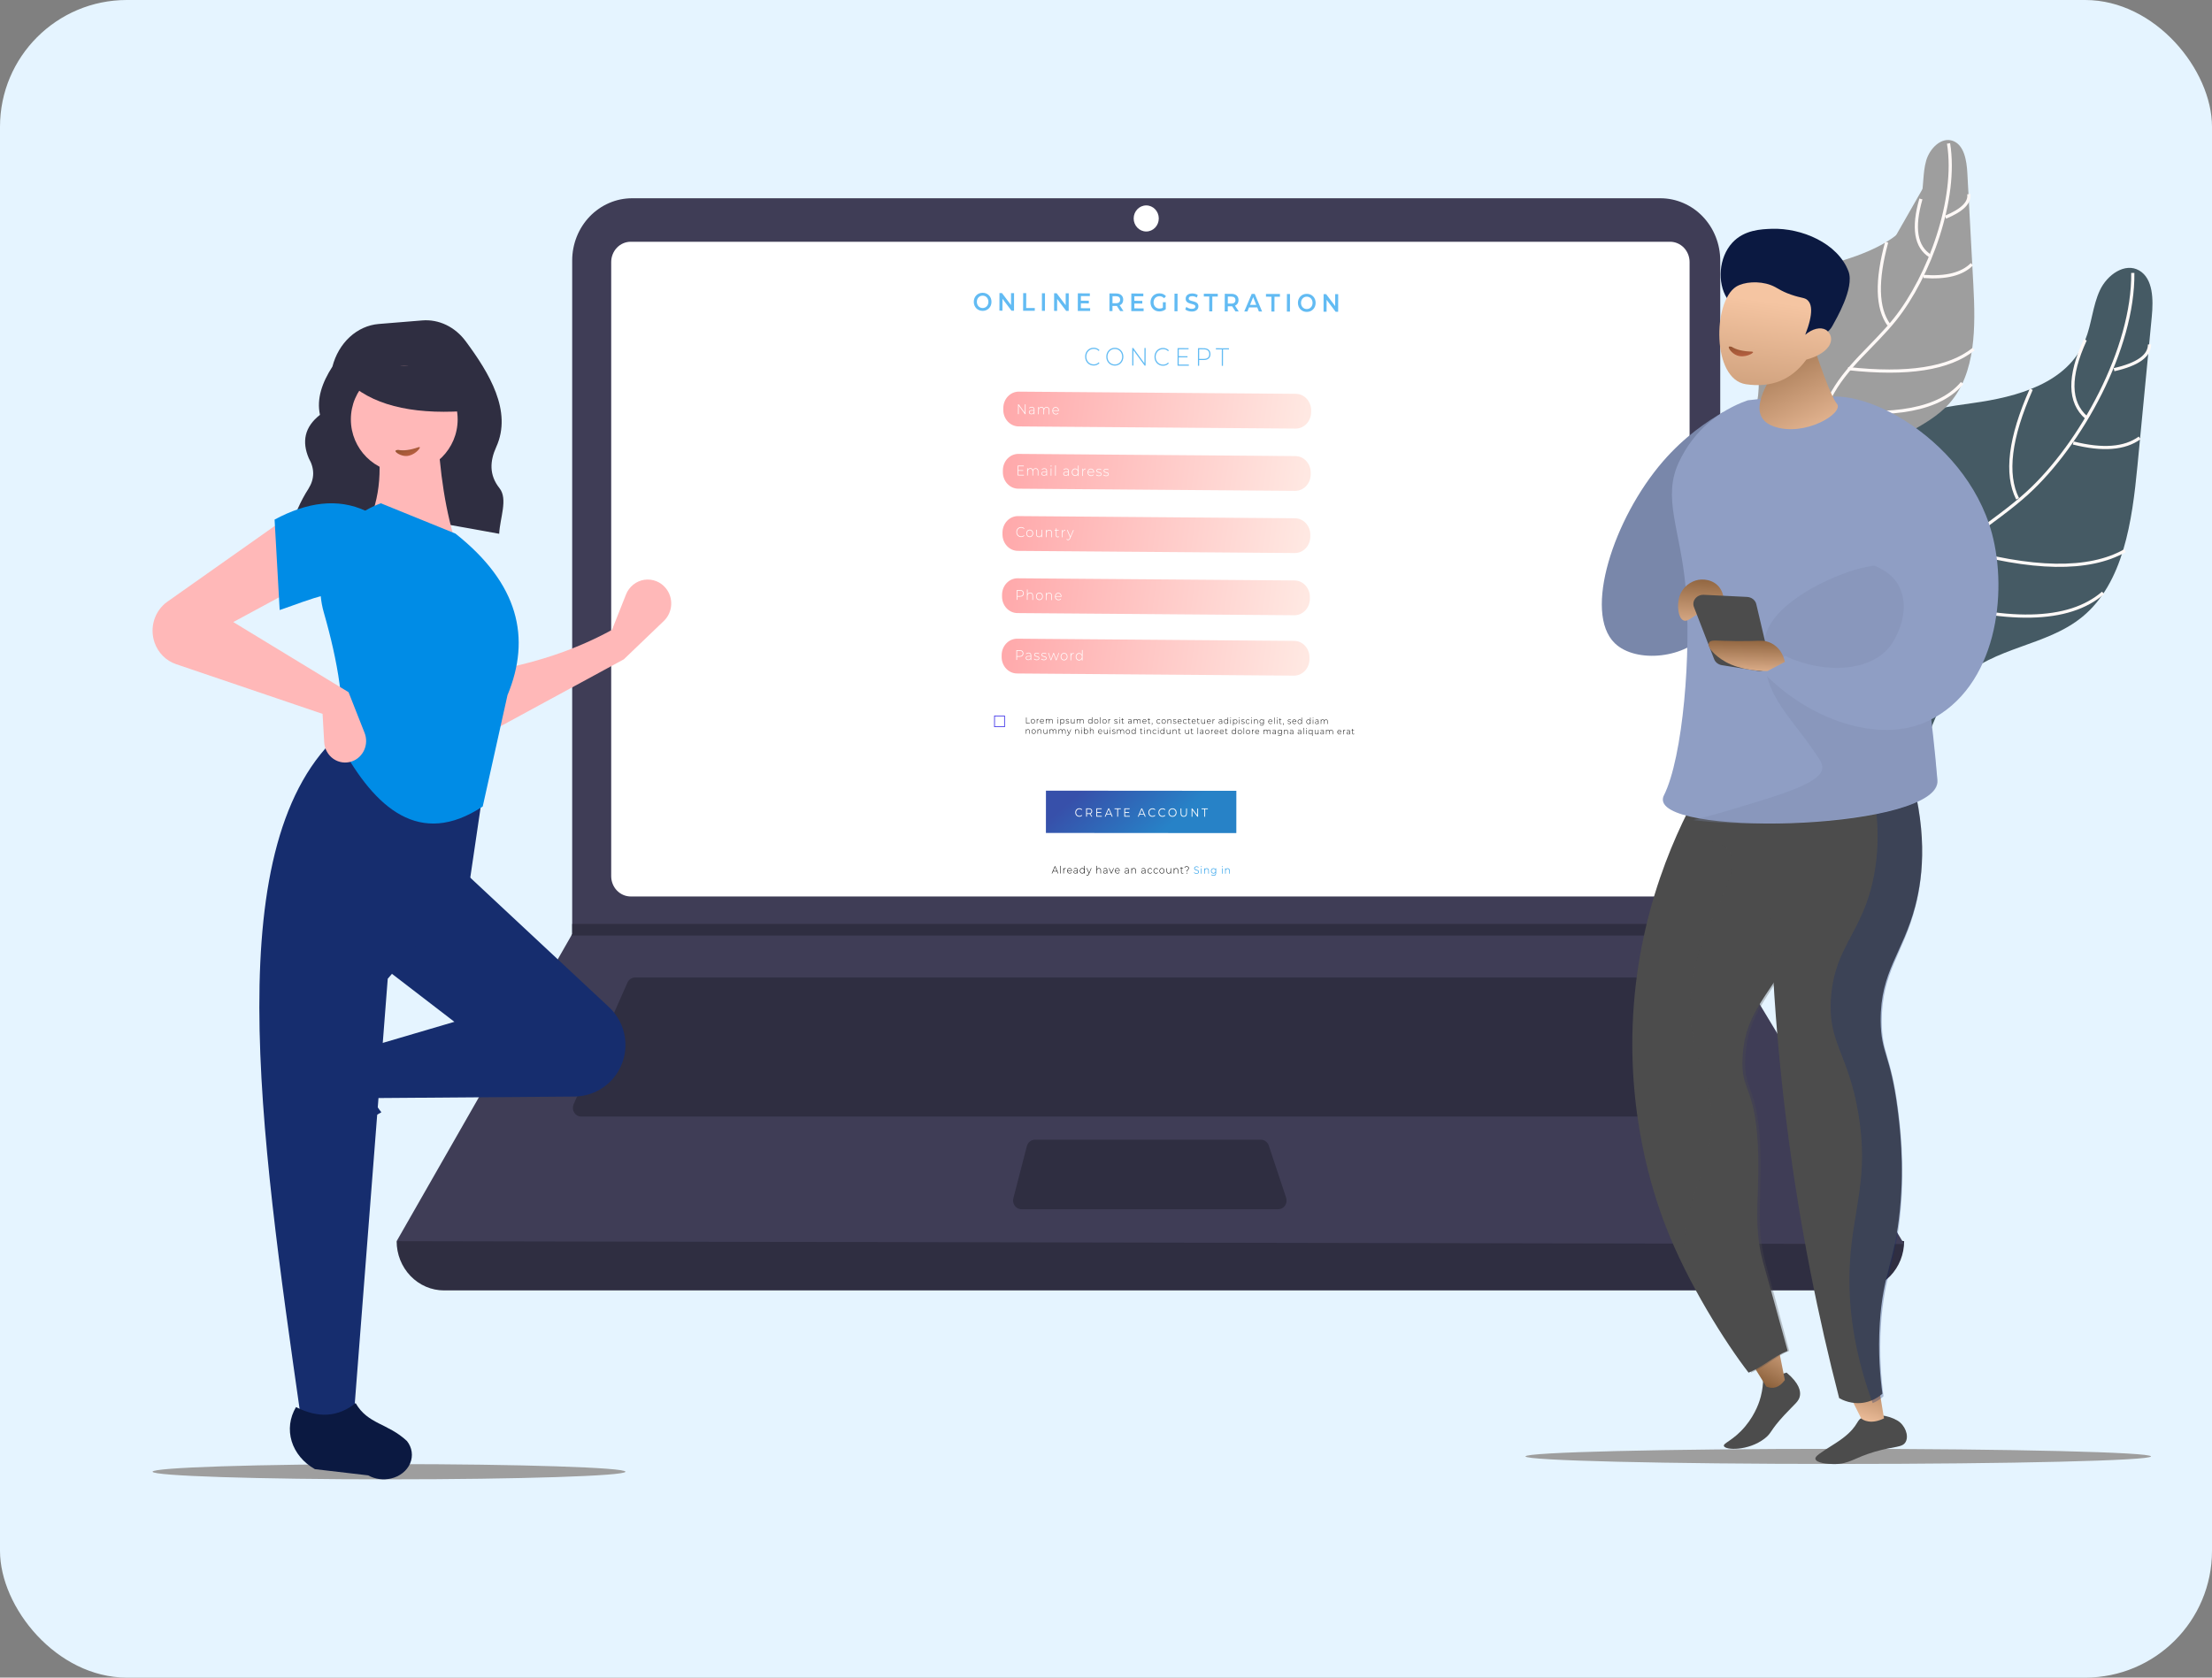 <svg width="145" height="110" viewBox="0 0 145 110" fill="none" xmlns="http://www.w3.org/2000/svg">
<rect x="0" y="0" width="145" height="110" fill="#808080" stroke="none"/>
<rect width="145" height="110" rx="8.313" fill="#E5F4FF"/>
<path d="M110.345 49.082C108.712 48.315 108.632 45.653 109.761 44.174C110.89 42.696 112.719 42.106 114.435 41.582C116.151 41.057 117.979 40.443 119.079 38.94C120.891 36.466 119.991 32.655 121.561 29.998C123.117 27.364 126.423 26.829 129.311 26.43C132.199 26.031 135.533 25.149 136.691 22.289C137.114 21.244 137.175 20.056 137.65 19.036C138.123 18.016 139.3 17.189 140.233 17.738C141.146 18.275 141.16 19.649 141.053 20.759C140.74 24.017 140.427 27.276 140.114 30.534C139.765 34.169 139.207 38.223 136.498 40.448C134.136 42.389 130.686 42.402 128.5 44.568C125.628 47.413 126.039 52.854 122.98 55.466C120.676 57.433 117.166 56.929 114.733 55.148C112.301 53.368 110.698 50.591 109.165 47.897" fill="#455A64"/>
<path d="M139.808 17.895C139.87 22.834 136.404 29.138 132.888 32.338C130.686 34.342 127.944 35.724 126.191 38.186C124.674 40.318 124.069 43.028 122.846 45.367C120.862 49.162 116.298 51.694 112.274 52.296" stroke="#FFF9F7" stroke-width="0.208"/>
<path d="M125.657 39.117C131.543 40.902 135.61 40.822 137.858 38.875" stroke="#FFF9F7" stroke-width="0.208"/>
<path d="M136.767 27.384C135.612 26.376 135.587 24.677 136.692 22.285" stroke="#FFF9F7" stroke-width="0.208"/>
<path d="M119.823 48.816C122.174 50.565 124.23 50.6 125.992 48.922" stroke="#FFF9F7" stroke-width="0.208"/>
<path d="M116.406 51.051C114.682 47.943 114.533 44.637 115.957 41.133" stroke="#FFF9F7" stroke-width="0.208"/>
<path d="M139.296 36.108C136.936 37.446 133.22 37.384 128.148 35.922" stroke="#FFF9F7" stroke-width="0.208"/>
<path d="M126.19 38.19C124.353 33.91 124.129 30.289 125.518 27.328" stroke="#FFF9F7" stroke-width="0.208"/>
<path d="M133.154 25.52C131.744 28.695 131.444 31.089 132.257 32.706" stroke="#FFF9F7" stroke-width="0.208"/>
<path d="M140.905 22.586C140.901 23.339 140.126 23.89 138.581 24.24" stroke="#FFF9F7" stroke-width="0.208"/>
<path d="M140.258 28.711C139.279 29.423 137.827 29.534 135.902 29.046" stroke="#FFF9F7" stroke-width="0.208"/>
<path d="M119.081 38.938C117.107 43.653 117.706 46.67 120.88 47.989" stroke="#FFF9F7" stroke-width="0.208"/>
<path d="M121.682 34.891C119.709 39.606 120.308 42.623 123.481 43.942" stroke="#FFF9F7" stroke-width="0.208"/>
<path d="M128.499 44.566C126.716 45.264 125.257 44.817 124.123 43.227" stroke="#FFF9F7" stroke-width="0.208"/>
<path d="M123.523 54.82C120.009 54.801 117.292 53.795 115.375 51.801" stroke="#FFF9F7" stroke-width="0.208"/>
<path d="M109.484 36.125C108.195 35.768 107.841 33.817 108.509 32.584C109.177 31.352 110.459 30.685 111.665 30.081C112.87 29.477 114.149 28.792 114.793 27.545C115.853 25.493 114.768 22.8 115.63 20.643C116.484 18.505 118.86 17.692 120.943 17.031C123.026 16.37 125.384 15.297 125.92 13.043C126.116 12.22 126.029 11.337 126.266 10.525C126.502 9.713 127.276 8.955 128.025 9.241C128.757 9.52 128.92 10.531 128.964 11.362C129.094 13.801 129.225 16.242 129.356 18.681C129.501 21.403 129.54 24.461 127.791 26.443C126.266 28.174 123.726 28.621 122.356 30.495C120.556 32.955 121.462 36.911 119.498 39.223C118.019 40.965 115.377 41.039 113.388 40.037C111.399 39.034 109.91 37.192 108.483 35.402" fill="#9E9E9E"/>
<path d="M127.73 9.405C128.323 13.036 126.469 18.12 124.233 20.923C122.834 22.679 120.967 24.046 119.949 26.082C119.067 27.845 118.923 29.918 118.281 31.797C117.24 34.844 114.159 37.289 111.262 38.243" fill="#9E9E9E"/>
<path d="M127.73 9.405C128.323 13.036 126.469 18.12 124.233 20.923C122.834 22.679 120.967 24.046 119.949 26.082C119.067 27.845 118.923 29.918 118.281 31.797C117.24 34.844 114.159 37.289 111.262 38.243" stroke="#FFF9F7" stroke-width="0.208"/>
<path d="M119.661 26.843C124.194 27.41 127.181 26.834 128.621 25.114L119.661 26.843Z" fill="#9E9E9E"/>
<path d="M119.661 26.843C124.194 27.41 127.181 26.834 128.621 25.114" stroke="#FFF9F7" stroke-width="0.208"/>
<path d="M126.539 16.792C125.577 16.196 125.371 14.947 125.919 13.046L126.539 16.792Z" fill="#9E9E9E"/>
<path d="M126.539 16.792C125.577 16.196 125.371 14.947 125.919 13.046" stroke="#FFF9F7" stroke-width="0.208"/>
<path d="M116.436 34.734C118.361 35.724 119.88 35.488 120.992 34.028L116.436 34.734Z" fill="#9E9E9E"/>
<path d="M116.436 34.734C118.361 35.724 119.88 35.488 120.992 34.028" stroke="#FFF9F7" stroke-width="0.208"/>
<path d="M114.17 36.81C112.555 34.739 112.079 32.323 112.739 29.561L114.17 36.81Z" fill="#9E9E9E"/>
<path d="M114.17 36.81C112.555 34.739 112.079 32.323 112.739 29.561" stroke="#FFF9F7" stroke-width="0.208"/>
<path d="M129.371 22.889C127.78 24.174 125.036 24.601 121.139 24.168L129.371 22.889Z" fill="#9E9E9E"/>
<path d="M129.371 22.889C127.78 24.174 125.036 24.601 121.139 24.168" stroke="#FFF9F7" stroke-width="0.208"/>
<path d="M119.949 26.091C118.121 23.172 117.555 20.533 118.25 18.175L119.949 26.091Z" fill="#9E9E9E"/>
<path d="M119.949 26.091C118.121 23.172 117.555 20.533 118.25 18.175" stroke="#FFF9F7" stroke-width="0.208"/>
<path d="M123.674 15.88C122.988 18.398 123.033 20.2 123.81 21.288L123.674 15.88Z" fill="#9E9E9E"/>
<path d="M123.674 15.88C122.988 18.398 123.033 20.2 123.81 21.288" stroke="#FFF9F7" stroke-width="0.208"/>
<path d="M129.057 12.728C129.138 13.283 128.628 13.787 127.529 14.242L129.057 12.728Z" fill="#9E9E9E"/>
<path d="M129.057 12.728C129.138 13.283 128.628 13.787 127.529 14.242" stroke="#FFF9F7" stroke-width="0.208"/>
<path d="M129.263 17.325C128.62 17.972 127.561 18.238 126.089 18.125L129.263 17.325Z" fill="#9E9E9E"/>
<path d="M129.263 17.325C128.62 17.972 127.561 18.238 126.089 18.125" stroke="#FFF9F7" stroke-width="0.208"/>
<path d="M114.794 27.543C113.863 31.267 114.639 33.414 117.123 33.982L114.794 27.543Z" fill="#9E9E9E"/>
<path d="M114.794 27.543C113.863 31.267 114.639 33.414 117.123 33.982" stroke="#FFF9F7" stroke-width="0.208"/>
<path d="M116.261 24.235C115.33 27.959 116.106 30.105 118.59 30.674L116.261 24.235Z" fill="#9E9E9E"/>
<path d="M116.261 24.235C115.33 27.959 116.106 30.105 118.59 30.674" stroke="#FFF9F7" stroke-width="0.208"/>
<path d="M122.358 30.493C121.12 31.234 119.995 31.09 118.982 30.062L122.358 30.493Z" fill="#9E9E9E"/>
<path d="M122.358 30.493C121.12 31.234 119.995 31.09 118.982 30.062" stroke="#FFF9F7" stroke-width="0.208"/>
<path d="M119.826 38.681C117.235 39.114 115.123 38.718 113.489 37.492L119.826 38.681Z" fill="#9E9E9E"/>
<path d="M119.826 38.681C117.235 39.114 115.123 38.718 113.489 37.492" stroke="#FFF9F7" stroke-width="0.208"/>
<path d="M25.5 97C34.06 97 41 96.776 41 96.5C41 96.224 34.06 96 25.5 96C16.94 96 10 96.224 10 96.5C10 96.776 16.94 97 25.5 97Z" fill="#9E9E9E"/>
<path d="M120.499 95.991C131.821 95.991 140.999 95.769 140.999 95.496C140.999 95.222 131.821 95 120.499 95C109.177 95 99.999 95.222 99.999 95.496C99.999 95.769 109.177 95.991 120.499 95.991Z" fill="#9E9E9E"/>
<path d="M19 34.859C22.964 32.932 27.901 34.153 32.723 35C32.767 33.974 33.311 32.725 32.742 32.009C32.05 31.14 32.113 30.226 32.53 29.307C33.595 26.956 32.069 24.456 30.528 22.376C30.181 21.909 29.742 21.541 29.247 21.304C28.752 21.067 28.216 20.966 27.68 21.01L24.826 21.243C24.132 21.3 23.469 21.598 22.927 22.096C22.384 22.596 21.988 23.272 21.791 24.035C21.11 25.094 20.745 26.151 20.975 27.201C19.954 27.999 19.782 28.961 20.241 30.046C20.63 30.729 20.626 31.394 20.224 32.04C19.695 32.864 19.29 33.784 19.026 34.76L19 34.859Z" fill="#2F2E41"/>
<path d="M121.714 84.612H29.105C28.282 84.612 27.492 84.272 26.91 83.666C26.327 83.061 26 82.239 26 81.383C59.571 77.326 92.51 77.326 124.819 81.383C124.819 82.239 124.492 83.061 123.91 83.666C123.328 84.272 122.538 84.612 121.714 84.612Z" fill="#2F2E41"/>
<path d="M124.819 81.573L26 81.383L37.453 61.343L37.508 61.248V17.082C37.508 16.546 37.609 16.015 37.806 15.52C38.004 15.025 38.293 14.575 38.657 14.195C39.022 13.816 39.455 13.516 39.931 13.311C40.407 13.105 40.917 13 41.433 13H108.838C109.354 13 109.864 13.105 110.341 13.311C110.817 13.516 111.25 13.816 111.614 14.195C111.979 14.575 112.268 15.025 112.465 15.52C112.662 16.015 112.764 16.546 112.764 17.082V61.552L124.819 81.573Z" fill="#3F3D56"/>
<path d="M41.344 15.852C41.005 15.852 40.68 15.992 40.44 16.241C40.201 16.491 40.066 16.829 40.065 17.181V57.451C40.066 57.804 40.201 58.142 40.44 58.391C40.68 58.64 41.005 58.781 41.344 58.781H109.476C109.815 58.781 110.14 58.64 110.38 58.391C110.62 58.142 110.755 57.804 110.755 57.451V17.181C110.755 16.829 110.62 16.491 110.38 16.241C110.14 15.992 109.815 15.852 109.476 15.852H41.344Z" fill="white"/>
<path d="M41.63 64.094C41.525 64.094 41.422 64.125 41.334 64.184C41.246 64.243 41.176 64.327 41.132 64.425L37.603 72.403C37.565 72.49 37.548 72.586 37.554 72.681C37.56 72.776 37.59 72.869 37.639 72.949C37.689 73.03 37.757 73.096 37.838 73.142C37.918 73.188 38.009 73.212 38.101 73.212H112.313C112.406 73.212 112.498 73.187 112.58 73.139C112.661 73.092 112.73 73.024 112.779 72.941C112.828 72.859 112.856 72.764 112.86 72.667C112.865 72.57 112.845 72.474 112.803 72.387L108.967 64.409C108.922 64.314 108.852 64.234 108.765 64.178C108.679 64.123 108.579 64.093 108.477 64.094H41.63Z" fill="#2F2E41"/>
<path d="M75.137 15.179C75.592 15.179 75.96 14.796 75.96 14.324C75.96 13.852 75.592 13.469 75.137 13.469C74.683 13.469 74.314 13.852 74.314 14.324C74.314 14.796 74.683 15.179 75.137 15.179Z" fill="white"/>
<path d="M67.841 74.731C67.721 74.731 67.604 74.772 67.508 74.848C67.413 74.924 67.344 75.031 67.312 75.152L66.427 78.571C66.405 78.656 66.402 78.744 66.419 78.83C66.435 78.916 66.47 78.997 66.521 79.066C66.572 79.136 66.638 79.192 66.714 79.231C66.789 79.269 66.872 79.289 66.956 79.289H83.791C83.878 79.289 83.964 79.268 84.042 79.226C84.12 79.184 84.186 79.124 84.237 79.05C84.288 78.976 84.321 78.891 84.333 78.8C84.346 78.711 84.337 78.619 84.308 78.533L83.17 75.114C83.133 75.002 83.063 74.905 82.97 74.836C82.878 74.767 82.766 74.731 82.653 74.731H67.841Z" fill="#2F2E41"/>
<path d="M112.764 60.582V61.342H37.453L37.51 61.247V60.582H112.764Z" fill="#2F2E41"/>
<path d="M40.895 43.23L32.111 48L32 44.025C34.867 43.537 37.594 42.685 40.117 41.3L41.035 38.982C41.135 38.729 41.298 38.508 41.507 38.339C41.717 38.17 41.965 38.059 42.229 38.018C42.493 37.977 42.763 38.007 43.012 38.104C43.261 38.201 43.481 38.363 43.65 38.574C43.898 38.882 44.022 39.275 43.997 39.673C43.972 40.071 43.799 40.444 43.515 40.717L40.895 43.23Z" fill="#FFB8B8"/>
<path d="M19.053 74.757C18.997 74.527 18.985 74.287 19.018 74.051C19.051 73.816 19.128 73.591 19.245 73.392L20.931 70.497C21.33 69.812 21.942 69.317 22.649 69.109C23.355 68.901 24.106 68.993 24.755 69.369C24.046 70.718 24.145 71.902 25 72.93C23.673 73.655 22.446 74.59 21.358 75.707C21.16 75.858 20.932 75.954 20.693 75.987C20.455 76.02 20.212 75.989 19.987 75.896C19.761 75.803 19.559 75.651 19.396 75.453C19.234 75.255 19.116 75.016 19.053 74.757Z" fill="#162D6E"/>
<path d="M40.519 70.258C40.221 70.755 39.8 71.168 39.297 71.455C38.794 71.743 38.226 71.896 37.647 71.901L24.567 72L24 68.704L29.786 67L24.908 63.25L30.24 57L39.925 66.041C40.491 66.57 40.859 67.277 40.967 68.044C41.075 68.812 40.917 69.593 40.519 70.258Z" fill="#162D6E"/>
<path d="M23.206 92.679L19.727 93C17.022 74.069 14.268 55.086 22.404 48L32 49.595L30.773 57.911L25.417 64.177L23.206 92.679Z" fill="#162D6E"/>
<path d="M25.636 96.943C25.384 97.003 25.12 97.016 24.862 96.981C24.604 96.945 24.357 96.863 24.138 96.74L20.642 96.332C19.891 95.907 19.349 95.255 19.12 94.503C18.891 93.751 18.992 92.952 19.404 92.261C20.885 93.015 22.184 92.91 23.312 92C24.11 93.397 25.424 93.312 26.678 94.489C26.845 94.7 26.95 94.943 26.986 95.197C27.022 95.451 26.988 95.709 26.886 95.949C26.784 96.189 26.617 96.405 26.4 96.578C26.182 96.751 25.921 96.876 25.636 96.943Z" fill="#0B1941"/>
<path d="M30 36L24 34.609C24.997 32.638 25.079 30.445 24.6 28.116L28.68 28C28.808 30.896 29.195 33.602 30 36Z" fill="#FFB8B8"/>
<path d="M31.644 52.879C27.506 55.617 24.582 52.973 22.35 48.894C22.66 46.398 22.158 43.411 21.228 40.165C20.815 38.733 20.969 37.203 21.661 35.877C22.353 34.55 23.532 33.524 24.965 33L29.855 34.987C34.006 38.272 34.823 41.83 33.266 45.583L31.644 52.879Z" fill="#008CE6"/>
<path d="M19.549 38.489L15.292 40.788L22.848 45.386L23.899 48.053C23.969 48.231 24.004 48.422 24 48.614C23.996 48.807 23.954 48.996 23.877 49.171C23.799 49.346 23.688 49.502 23.55 49.632C23.412 49.761 23.25 49.86 23.073 49.923C22.872 49.994 22.658 50.016 22.448 49.988C22.237 49.96 22.036 49.882 21.859 49.761C21.683 49.639 21.536 49.477 21.431 49.288C21.325 49.098 21.264 48.886 21.252 48.668L21.145 46.809L11.542 43.549C11.218 43.439 10.923 43.255 10.679 43.01C10.435 42.766 10.248 42.467 10.133 42.137C9.965 41.657 9.956 41.132 10.108 40.646C10.261 40.16 10.566 39.739 10.975 39.45L18.698 34L19.549 38.489Z" fill="#FFB8B8"/>
<path d="M24 39.217C22.146 38.399 20.461 39.287 18.333 40L18 34.069C20.113 32.935 22.127 32.63 24 33.51L24 39.217Z" fill="#008CE6"/>
<path d="M26.5 31C28.433 31 30 29.433 30 27.5C30 25.567 28.433 24 26.5 24C24.567 24 23 25.567 23 27.5C23 29.433 24.567 31 26.5 31Z" fill="#FFB8B8"/>
<path d="M31 26.912C27.443 27.227 24.732 26.702 23 25.205V24H30.698L31 26.912Z" fill="#2F2E41"/>
<path d="M84.926 28.102L66.773 27.96C66.213 27.955 65.763 27.467 65.767 26.868L65.768 26.756C65.772 26.157 66.229 25.676 66.788 25.68L84.942 25.823C85.501 25.827 85.951 26.316 85.947 26.914L85.946 27.026C85.942 27.625 85.486 28.107 84.926 28.102Z" fill="url(#paint0_linear)"/>
<path d="M84.898 32.185L66.744 32.043C66.185 32.038 65.735 31.549 65.739 30.951L65.74 30.838C65.744 30.239 66.2 29.758 66.76 29.762L84.914 29.905C85.473 29.909 85.923 30.398 85.918 30.996L85.918 31.109C85.913 31.708 85.457 32.189 84.898 32.185Z" fill="url(#paint1_linear)"/>
<path d="M84.873 36.262L66.719 36.12C66.16 36.115 65.71 35.627 65.714 35.028L65.714 34.916C65.719 34.318 66.176 33.836 66.734 33.84L84.888 33.983C85.447 33.987 85.897 34.476 85.893 35.074L85.892 35.187C85.888 35.785 85.432 36.267 84.873 36.262Z" fill="url(#paint2_linear)"/>
<path d="M84.844 40.341L66.69 40.199C66.131 40.194 65.681 39.705 65.685 39.107L65.686 38.995C65.69 38.396 66.147 37.914 66.706 37.918L84.86 38.061C85.418 38.065 85.868 38.554 85.865 39.153L85.864 39.265C85.86 39.864 85.403 40.346 84.844 40.341Z" fill="url(#paint3_linear)"/>
<path d="M84.818 44.301L66.664 44.159C66.105 44.155 65.655 43.666 65.659 43.068L65.66 42.955C65.664 42.357 66.121 41.875 66.68 41.879L84.834 42.022C85.393 42.026 85.843 42.515 85.838 43.113L85.838 43.225C85.834 43.824 85.377 44.306 84.818 44.301Z" fill="url(#paint4_linear)"/>
<path d="M67.184 26.513L67.181 27.072L66.775 26.51L66.737 26.51L66.733 27.154L66.777 27.154L66.781 26.595L67.188 27.157L67.224 27.157L67.228 26.513L67.184 26.513ZM67.639 26.677C67.569 26.676 67.504 26.702 67.459 26.743L67.48 26.777C67.517 26.741 67.573 26.717 67.635 26.717C67.723 26.718 67.768 26.766 67.768 26.855L67.768 26.894L67.614 26.893C67.489 26.892 67.445 26.953 67.445 27.026C67.444 27.108 67.505 27.163 67.606 27.164C67.684 27.165 67.739 27.131 67.768 27.076L67.767 27.162L67.809 27.162L67.811 26.858C67.812 26.739 67.75 26.678 67.639 26.677ZM67.612 27.126C67.532 27.126 67.487 27.087 67.488 27.024C67.488 26.969 67.521 26.928 67.614 26.929L67.767 26.93L67.766 27.02C67.74 27.089 67.687 27.127 67.612 27.126ZM68.613 26.685C68.526 26.684 68.46 26.729 68.43 26.799C68.407 26.723 68.348 26.683 68.267 26.681C68.186 26.681 68.124 26.72 68.094 26.787L68.095 26.684L68.054 26.684L68.05 27.164L68.093 27.165L68.095 26.909C68.096 26.795 68.159 26.723 68.261 26.723C68.348 26.724 68.401 26.782 68.4 26.89L68.398 27.167L68.441 27.167L68.443 26.912C68.444 26.797 68.507 26.725 68.608 26.726C68.696 26.727 68.748 26.784 68.747 26.893L68.746 27.169L68.789 27.17L68.79 26.889C68.791 26.755 68.721 26.685 68.613 26.685ZM69.413 26.933C69.414 26.791 69.323 26.69 69.2 26.689C69.077 26.688 68.984 26.788 68.984 26.931C68.983 27.074 69.078 27.176 69.213 27.177C69.282 27.177 69.344 27.151 69.383 27.1L69.359 27.07C69.324 27.114 69.271 27.136 69.215 27.136C69.107 27.135 69.029 27.057 69.026 26.943L69.412 26.946C69.412 26.941 69.413 26.937 69.413 26.933ZM69.2 26.73C69.296 26.73 69.365 26.806 69.371 26.909L69.027 26.907C69.034 26.802 69.105 26.729 69.2 26.73Z" fill="white"/>
<path d="M66.749 31.133L66.751 30.868L67.071 30.871L67.072 30.829L66.751 30.827L66.753 30.573L67.111 30.576L67.112 30.533L66.71 30.53L66.705 31.174L67.12 31.177L67.12 31.135L66.749 31.133ZM67.893 30.7C67.806 30.699 67.74 30.745 67.71 30.814C67.687 30.738 67.627 30.698 67.547 30.697C67.465 30.697 67.404 30.735 67.374 30.802L67.375 30.699L67.334 30.699L67.331 31.179L67.374 31.18L67.375 30.924C67.376 30.81 67.44 30.738 67.541 30.739C67.629 30.739 67.68 30.796 67.68 30.905L67.678 31.182L67.721 31.183L67.722 30.927C67.723 30.812 67.787 30.741 67.888 30.741C67.976 30.742 68.027 30.799 68.027 30.907L68.025 31.184L68.068 31.185L68.07 30.904C68.071 30.77 68.001 30.7 67.893 30.7ZM68.464 30.704C68.394 30.704 68.329 30.729 68.284 30.771L68.305 30.804C68.342 30.768 68.398 30.744 68.46 30.744C68.548 30.745 68.593 30.793 68.593 30.883L68.592 30.922L68.439 30.921C68.314 30.919 68.27 30.98 68.27 31.053C68.269 31.135 68.33 31.191 68.43 31.191C68.509 31.192 68.564 31.159 68.593 31.103L68.592 31.189L68.633 31.189L68.635 30.885C68.636 30.766 68.575 30.705 68.464 30.704ZM68.437 31.154C68.358 31.153 68.312 31.114 68.313 31.052C68.314 30.996 68.346 30.956 68.439 30.956L68.592 30.957L68.592 31.047C68.565 31.116 68.513 31.155 68.437 31.154ZM68.9 30.595C68.92 30.595 68.936 30.578 68.936 30.557C68.936 30.537 68.921 30.52 68.901 30.52C68.881 30.52 68.865 30.537 68.865 30.558C68.865 30.578 68.88 30.594 68.9 30.595ZM68.875 31.192L68.918 31.192L68.921 30.711L68.878 30.711L68.875 31.192ZM69.164 31.194L69.207 31.194L69.211 30.511L69.168 30.511L69.164 31.194ZM69.892 30.715C69.823 30.715 69.757 30.74 69.712 30.782L69.733 30.815C69.77 30.779 69.827 30.755 69.888 30.756C69.976 30.756 70.021 30.804 70.021 30.894L70.02 30.933L69.867 30.932C69.742 30.931 69.698 30.991 69.698 31.064C69.697 31.146 69.758 31.202 69.859 31.202C69.937 31.203 69.993 31.17 70.021 31.114L70.02 31.201L70.061 31.201L70.064 30.896C70.064 30.777 70.003 30.716 69.892 30.715ZM69.865 31.165C69.786 31.164 69.74 31.126 69.741 31.063C69.742 31.007 69.774 30.967 69.867 30.968L70.02 30.969L70.02 31.058C69.994 31.127 69.941 31.166 69.865 31.165ZM70.665 30.523L70.663 30.836C70.627 30.764 70.56 30.72 70.48 30.72C70.353 30.719 70.257 30.818 70.256 30.962C70.255 31.105 70.35 31.206 70.477 31.208C70.557 31.208 70.625 31.166 70.661 31.092L70.66 31.206L70.703 31.206L70.707 30.523L70.665 30.523ZM70.479 31.166C70.377 31.165 70.299 31.083 70.301 30.962C70.301 30.842 70.379 30.761 70.482 30.761C70.585 30.762 70.662 30.845 70.662 30.965C70.661 31.086 70.582 31.167 70.479 31.166ZM70.992 30.833L70.993 30.728L70.952 30.727L70.948 31.208L70.991 31.208L70.993 30.958C70.994 30.839 71.053 30.768 71.153 30.77C71.157 30.77 71.161 30.77 71.164 30.771L71.164 30.725C71.08 30.724 71.02 30.763 70.992 30.833ZM71.721 30.971C71.722 30.829 71.632 30.729 71.508 30.728C71.386 30.727 71.293 30.828 71.292 30.97C71.291 31.113 71.386 31.215 71.522 31.216C71.59 31.216 71.652 31.19 71.691 31.139L71.667 31.108C71.632 31.153 71.579 31.175 71.523 31.174C71.415 31.173 71.338 31.096 71.334 30.982L71.72 30.984C71.72 30.98 71.721 30.975 71.721 30.971ZM71.508 30.769C71.604 30.769 71.674 30.844 71.679 30.948L71.335 30.945C71.343 30.841 71.413 30.768 71.508 30.769ZM72.031 31.22C72.145 31.22 72.208 31.168 72.209 31.09C72.21 30.907 71.912 31.006 71.913 30.862C71.913 30.81 71.952 30.772 72.04 30.772C72.088 30.773 72.137 30.787 72.174 30.817L72.194 30.78C72.159 30.752 72.097 30.733 72.041 30.732C71.927 30.731 71.87 30.79 71.87 30.863C71.868 31.051 72.167 30.95 72.166 31.09C72.165 31.145 72.127 31.18 72.033 31.179C71.966 31.179 71.906 31.151 71.871 31.12L71.851 31.156C71.886 31.192 71.957 31.219 72.031 31.22ZM72.505 31.223C72.62 31.225 72.683 31.171 72.684 31.093C72.684 30.91 72.386 31.01 72.388 30.866C72.388 30.814 72.427 30.776 72.514 30.777C72.563 30.777 72.612 30.791 72.649 30.821L72.67 30.784C72.634 30.755 72.573 30.736 72.516 30.736C72.403 30.735 72.345 30.793 72.344 30.866C72.343 31.055 72.642 30.954 72.641 31.094C72.641 31.148 72.602 31.184 72.508 31.183C72.441 31.182 72.381 31.155 72.347 31.124L72.326 31.161C72.362 31.196 72.432 31.223 72.505 31.223Z" fill="white"/>
<path d="M66.933 35.214C67.018 35.215 67.095 35.185 67.148 35.125L67.121 35.095C67.068 35.149 67.005 35.171 66.935 35.171C66.781 35.17 66.666 35.047 66.667 34.885C66.668 34.723 66.785 34.603 66.939 34.604C67.009 34.605 67.072 34.627 67.123 34.682L67.151 34.652C67.099 34.591 67.023 34.562 66.938 34.561C66.759 34.559 66.624 34.697 66.624 34.885C66.622 35.073 66.754 35.213 66.933 35.214ZM67.499 35.218C67.628 35.219 67.724 35.118 67.726 34.976C67.727 34.833 67.632 34.731 67.502 34.73C67.374 34.729 67.278 34.829 67.277 34.972C67.276 35.115 67.371 35.216 67.499 35.218ZM67.5 35.176C67.397 35.175 67.32 35.093 67.32 34.972C67.322 34.852 67.4 34.771 67.502 34.771C67.605 34.772 67.683 34.855 67.681 34.975C67.681 35.096 67.603 35.177 67.5 35.176ZM68.274 34.739L68.273 34.995C68.272 35.109 68.208 35.182 68.107 35.181C68.013 35.18 67.96 35.123 67.96 35.014L67.962 34.737L67.919 34.737L67.918 35.017C67.917 35.152 67.989 35.221 68.104 35.222C68.183 35.223 68.244 35.184 68.274 35.117L68.273 35.22L68.314 35.22L68.317 34.74L68.274 34.739ZM68.783 34.74C68.698 34.739 68.635 34.78 68.605 34.846L68.605 34.743L68.564 34.742L68.561 35.222L68.604 35.223L68.606 34.967C68.606 34.853 68.671 34.781 68.777 34.782C68.868 34.782 68.922 34.84 68.921 34.948L68.919 35.225L68.962 35.225L68.964 34.945C68.965 34.81 68.892 34.741 68.783 34.74ZM69.408 35.167C69.391 35.184 69.365 35.193 69.339 35.192C69.283 35.192 69.256 35.158 69.256 35.096L69.258 34.787L69.4 34.788L69.401 34.748L69.258 34.748L69.259 34.643L69.216 34.642L69.216 34.747L69.133 34.746L69.132 34.786L69.215 34.787L69.213 35.1C69.213 35.181 69.255 35.232 69.334 35.232C69.368 35.232 69.404 35.221 69.426 35.199L69.408 35.167ZM69.654 34.856L69.654 34.751L69.614 34.75L69.61 35.231L69.653 35.231L69.654 34.98C69.655 34.861 69.715 34.791 69.815 34.793C69.818 34.792 69.822 34.794 69.826 34.794L69.826 34.748C69.741 34.747 69.682 34.786 69.654 34.856ZM70.346 34.756L70.163 35.184L69.986 34.753L69.941 34.753L70.14 35.233L70.115 35.291C70.087 35.356 70.057 35.375 70.016 35.375C69.982 35.375 69.955 35.363 69.932 35.337L69.911 35.372C69.936 35.4 69.974 35.416 70.015 35.416C70.074 35.416 70.118 35.388 70.155 35.3L70.389 34.756L70.346 34.756Z" fill="white"/>
<path d="M66.87 38.689L66.654 38.687L66.65 39.331L66.694 39.332L66.695 39.121L66.867 39.122C67.019 39.124 67.11 39.043 67.111 38.908C67.112 38.772 67.021 38.691 66.87 38.689ZM66.868 39.08L66.695 39.079L66.698 38.73L66.87 38.731C66.999 38.732 67.067 38.797 67.067 38.908C67.066 39.018 66.996 39.081 66.868 39.08ZM67.538 38.854C67.454 38.854 67.392 38.892 67.361 38.957L67.363 38.654L67.32 38.654L67.316 39.337L67.359 39.337L67.36 39.081C67.361 38.967 67.426 38.895 67.532 38.896C67.623 38.896 67.677 38.954 67.676 39.063L67.675 39.339L67.718 39.34L67.719 39.059C67.72 38.925 67.648 38.856 67.538 38.854ZM68.135 39.347C68.264 39.348 68.361 39.248 68.361 39.105C68.363 38.962 68.268 38.86 68.138 38.859C68.01 38.859 67.913 38.958 67.913 39.101C67.911 39.244 68.006 39.346 68.135 39.347ZM68.136 39.306C68.032 39.304 67.956 39.222 67.956 39.102C67.957 38.981 68.035 38.9 68.138 38.9C68.242 38.901 68.318 38.984 68.318 39.104C68.317 39.225 68.239 39.306 68.136 39.306ZM68.78 38.864C68.695 38.864 68.632 38.904 68.601 38.971L68.602 38.867L68.561 38.866L68.558 39.347L68.601 39.347L68.602 39.091C68.603 38.977 68.668 38.905 68.774 38.905C68.865 38.907 68.919 38.964 68.918 39.072L68.917 39.349L68.96 39.349L68.962 39.069C68.962 38.935 68.89 38.865 68.78 38.864ZM69.584 39.113C69.585 38.97 69.495 38.87 69.371 38.869C69.248 38.868 69.155 38.969 69.155 39.111C69.154 39.254 69.249 39.356 69.384 39.357C69.453 39.357 69.514 39.331 69.554 39.28L69.53 39.249C69.495 39.294 69.442 39.316 69.386 39.315C69.278 39.315 69.201 39.237 69.197 39.123L69.583 39.126C69.583 39.121 69.584 39.117 69.584 39.113ZM69.371 38.909C69.467 38.91 69.536 38.986 69.542 39.089L69.198 39.087C69.205 38.982 69.276 38.909 69.371 38.909Z" fill="white"/>
<path d="M66.843 42.63L66.628 42.629L66.623 43.273L66.668 43.273L66.669 43.062L66.84 43.063C66.992 43.064 67.083 42.985 67.084 42.849C67.086 42.713 66.995 42.631 66.843 42.63ZM66.841 43.021L66.669 43.02L66.671 42.671L66.843 42.673C66.972 42.674 67.041 42.737 67.04 42.849C67.039 42.959 66.969 43.022 66.841 43.021ZM67.43 42.795C67.361 42.794 67.295 42.82 67.25 42.862L67.271 42.895C67.308 42.859 67.365 42.835 67.426 42.835C67.514 42.836 67.559 42.884 67.559 42.973L67.558 43.012L67.405 43.011C67.28 43.01 67.236 43.071 67.237 43.144C67.236 43.226 67.296 43.282 67.397 43.282C67.475 43.283 67.531 43.249 67.559 43.194L67.558 43.28L67.599 43.28L67.602 42.976C67.602 42.857 67.541 42.796 67.43 42.795ZM67.403 43.245C67.324 43.244 67.279 43.205 67.279 43.142C67.28 43.087 67.312 43.046 67.405 43.047L67.558 43.048L67.558 43.138C67.531 43.207 67.479 43.245 67.403 43.245ZM67.955 43.287C68.069 43.287 68.132 43.235 68.133 43.157C68.134 42.973 67.836 43.073 67.837 42.928C67.837 42.877 67.876 42.839 67.964 42.839C68.012 42.84 68.061 42.854 68.098 42.884L68.118 42.847C68.083 42.819 68.021 42.8 67.965 42.799C67.851 42.798 67.794 42.856 67.794 42.929C67.793 43.118 68.091 43.017 68.09 43.157C68.089 43.212 68.051 43.247 67.957 43.246C67.89 43.246 67.83 43.218 67.795 43.187L67.775 43.223C67.81 43.259 67.881 43.286 67.955 43.287ZM68.43 43.29C68.544 43.291 68.607 43.238 68.608 43.16C68.609 42.977 68.311 43.077 68.312 42.932C68.312 42.881 68.351 42.843 68.439 42.844C68.487 42.844 68.536 42.858 68.573 42.888L68.594 42.851C68.558 42.822 68.497 42.803 68.44 42.803C68.327 42.802 68.269 42.86 68.269 42.933C68.267 43.122 68.566 43.021 68.565 43.161C68.565 43.215 68.526 43.251 68.432 43.25C68.365 43.249 68.305 43.222 68.271 43.191L68.25 43.227C68.286 43.263 68.356 43.29 68.43 43.29ZM69.388 42.814L69.234 43.24L69.085 42.812L69.048 42.812L68.891 43.238L68.745 42.809L68.704 42.808L68.871 43.29L68.91 43.29L69.065 42.875L69.213 43.293L69.254 43.293L69.428 42.814L69.388 42.814ZM69.751 43.301C69.879 43.302 69.975 43.201 69.976 43.059C69.978 42.916 69.883 42.814 69.754 42.813C69.625 42.812 69.529 42.913 69.528 43.055C69.527 43.197 69.622 43.299 69.751 43.301ZM69.751 43.259C69.648 43.258 69.571 43.176 69.572 43.055C69.573 42.935 69.65 42.854 69.753 42.855C69.857 42.855 69.934 42.938 69.933 43.058C69.932 43.179 69.854 43.26 69.751 43.259ZM70.216 42.925L70.217 42.821L70.176 42.82L70.172 43.3L70.215 43.301L70.218 43.05C70.218 42.932 70.278 42.861 70.377 42.862C70.381 42.862 70.385 42.864 70.388 42.863L70.388 42.818C70.304 42.818 70.244 42.856 70.216 42.925ZM70.924 42.624L70.922 42.937C70.886 42.864 70.82 42.821 70.74 42.821C70.613 42.82 70.517 42.919 70.516 43.063C70.515 43.206 70.61 43.307 70.736 43.309C70.817 43.309 70.885 43.267 70.921 43.193L70.92 43.306L70.962 43.307L70.967 42.624L70.924 42.624ZM70.739 43.267C70.636 43.266 70.559 43.184 70.56 43.063C70.561 42.943 70.639 42.862 70.742 42.862C70.845 42.863 70.922 42.946 70.921 43.066C70.92 43.187 70.842 43.268 70.739 43.267Z" fill="white"/>
<path d="M64.412 20.384C64.746 20.385 64.993 20.135 64.994 19.793C64.995 19.45 64.749 19.198 64.415 19.198C64.081 19.196 63.834 19.448 63.833 19.789C63.833 20.13 64.078 20.383 64.412 20.384ZM64.413 20.197C64.195 20.195 64.034 20.026 64.035 19.79C64.035 19.554 64.198 19.384 64.415 19.386C64.632 19.386 64.793 19.556 64.792 19.792C64.791 20.027 64.63 20.197 64.413 20.197ZM66.275 19.22L66.273 20.001L65.681 19.218L65.516 19.218L65.513 20.371L65.711 20.372L65.714 19.591L66.306 20.374L66.471 20.374L66.474 19.221L66.275 19.22ZM67.067 20.376L67.831 20.379L67.832 20.197L67.268 20.195L67.271 19.223L67.071 19.222L67.067 20.376ZM68.298 20.38L68.498 20.381L68.501 19.227L68.301 19.227L68.298 20.38ZM69.859 19.232L69.857 20.013L69.265 19.23L69.1 19.229L69.097 20.383L69.295 20.384L69.298 19.602L69.89 20.385L70.055 20.386L70.058 19.232L69.859 19.232ZM70.852 20.209L70.853 19.89L71.374 19.893L71.374 19.716L70.853 19.714L70.855 19.414L71.441 19.416L71.442 19.236L70.654 19.234L70.651 20.387L71.46 20.39L71.46 20.21L70.852 20.209ZM73.644 20.397L73.397 20.017C73.544 19.957 73.627 19.829 73.628 19.654C73.629 19.399 73.453 19.243 73.17 19.242L72.727 19.241L72.724 20.395L72.924 20.395L72.925 20.059L73.168 20.06C73.182 20.06 73.196 20.059 73.21 20.058L73.429 20.396L73.644 20.397ZM73.426 19.653C73.426 19.799 73.335 19.884 73.159 19.883L72.925 19.883L72.927 19.422L73.16 19.423C73.336 19.424 73.427 19.508 73.426 19.653ZM74.358 20.22L74.359 19.901L74.879 19.904L74.879 19.727L74.359 19.725L74.359 19.425L74.946 19.427L74.947 19.248L74.16 19.245L74.157 20.399L74.965 20.401L74.966 20.222L74.358 20.22ZM76.228 20.175C76.159 20.217 76.083 20.234 76.006 20.233C75.779 20.233 75.618 20.061 75.618 19.827C75.619 19.588 75.781 19.422 76.01 19.422C76.125 19.423 76.222 19.464 76.307 19.555L76.433 19.424C76.332 19.3 76.181 19.235 76.001 19.235C75.665 19.233 75.418 19.482 75.417 19.826C75.416 20.171 75.661 20.42 75.995 20.421C76.147 20.421 76.304 20.372 76.418 20.276L76.418 19.816L76.229 19.815L76.228 20.175ZM76.988 20.408L77.188 20.408L77.191 19.255L76.991 19.254L76.988 20.408ZM78.121 20.428C78.416 20.429 78.557 20.271 78.558 20.086C78.559 19.663 77.92 19.821 77.921 19.575C77.921 19.488 77.989 19.419 78.155 19.42C78.249 19.419 78.355 19.45 78.452 19.511L78.515 19.345C78.421 19.278 78.286 19.242 78.157 19.241C77.861 19.241 77.722 19.398 77.722 19.585C77.721 20.013 78.361 19.852 78.361 20.101C78.36 20.186 78.29 20.25 78.121 20.25C77.989 20.25 77.853 20.196 77.766 20.122L77.696 20.288C77.785 20.37 77.954 20.427 78.121 20.428ZM79.266 20.415L79.467 20.416L79.47 19.444L79.827 19.444L79.827 19.264L78.913 19.26L78.912 19.442L79.269 19.443L79.266 20.415ZM81.203 20.422L80.956 20.042C81.103 19.981 81.186 19.853 81.187 19.678C81.188 19.423 81.012 19.267 80.729 19.267L80.286 19.265L80.282 20.419L80.483 20.419L80.484 20.083L80.727 20.084C80.74 20.084 80.754 20.084 80.769 20.082L80.988 20.421L81.203 20.422ZM80.985 19.677C80.984 19.823 80.894 19.908 80.718 19.907L80.484 19.907L80.486 19.447L80.719 19.447C80.895 19.448 80.986 19.532 80.985 19.677ZM82.523 20.425L82.732 20.426L82.249 19.271L82.052 19.27L81.564 20.423L81.77 20.424L81.877 20.156L82.416 20.158L82.523 20.425ZM81.945 19.989L82.148 19.485L82.35 19.99L81.945 19.989ZM83.341 20.428L83.542 20.429L83.544 19.456L83.901 19.458L83.902 19.276L82.987 19.274L82.987 19.454L83.344 19.456L83.341 20.428ZM84.357 20.431L84.558 20.432L84.561 19.279L84.361 19.278L84.357 20.431ZM85.66 20.452C85.994 20.453 86.241 20.203 86.242 19.86C86.243 19.518 85.998 19.266 85.663 19.266C85.329 19.264 85.082 19.516 85.081 19.857C85.08 20.198 85.326 20.451 85.66 20.452ZM85.66 20.264C85.443 20.263 85.282 20.093 85.283 19.858C85.284 19.622 85.446 19.452 85.663 19.453C85.88 19.454 86.041 19.624 86.04 19.86C86.04 20.095 85.877 20.265 85.66 20.264ZM87.523 19.288L87.521 20.069L86.928 19.286L86.764 19.285L86.761 20.439L86.959 20.439L86.961 19.659L87.553 20.442L87.718 20.442L87.721 19.289L87.523 19.288ZM71.689 23.969C71.841 23.97 71.978 23.916 72.072 23.81L72.023 23.755C71.93 23.852 71.818 23.893 71.692 23.892C71.416 23.891 71.209 23.674 71.21 23.383C71.21 23.093 71.419 22.876 71.694 22.877C71.821 22.878 71.933 22.917 72.025 23.015L72.075 22.961C71.981 22.854 71.844 22.8 71.692 22.8C71.372 22.799 71.132 23.047 71.132 23.383C71.13 23.719 71.368 23.969 71.689 23.969ZM73.077 23.974C73.397 23.975 73.638 23.727 73.639 23.391C73.64 23.055 73.4 22.805 73.08 22.804C72.759 22.803 72.519 23.053 72.519 23.388C72.518 23.722 72.755 23.973 73.077 23.974ZM73.077 23.897C72.802 23.896 72.596 23.679 72.597 23.388C72.598 23.096 72.805 22.881 73.08 22.882C73.354 22.883 73.559 23.099 73.559 23.39C73.558 23.682 73.352 23.898 73.077 23.897ZM75.02 22.819L75.017 23.82L74.287 22.816L74.221 22.816L74.218 23.969L74.296 23.97L74.299 22.968L75.031 23.972L75.095 23.972L75.099 22.819L75.02 22.819ZM76.235 23.984C76.387 23.985 76.524 23.931 76.618 23.824L76.569 23.77C76.477 23.866 76.364 23.907 76.238 23.907C75.962 23.906 75.755 23.687 75.756 23.398C75.757 23.108 75.965 22.891 76.241 22.892C76.367 22.892 76.479 22.932 76.571 23.03L76.62 22.975C76.527 22.868 76.39 22.815 76.237 22.814C75.917 22.813 75.678 23.061 75.677 23.398C75.677 23.734 75.915 23.983 76.235 23.984ZM77.268 23.903L77.269 23.431L77.844 23.433L77.843 23.358L77.269 23.356L77.271 22.902L77.912 22.904L77.913 22.828L77.192 22.825L77.189 23.979L77.932 23.982L77.933 23.906L77.268 23.903ZM78.917 22.831L78.53 22.83L78.527 23.983L78.606 23.984L78.607 23.606L78.914 23.607C79.185 23.608 79.349 23.464 79.349 23.221C79.35 22.978 79.187 22.832 78.917 22.831ZM78.915 23.531L78.607 23.531L78.608 22.905L78.916 22.907C79.147 22.908 79.27 23.021 79.27 23.221C79.269 23.419 79.145 23.532 78.915 23.531ZM80.09 23.988L80.168 23.988L80.171 22.911L80.559 22.912L80.559 22.836L79.704 22.834L79.704 22.91L80.092 22.91L80.09 23.988Z" fill="#62BBF3"/>
<path d="M81.043 54.626L68.561 54.616L68.563 51.843L81.045 51.853L81.043 54.626Z" fill="url(#paint5_linear)"/>
<path d="M65.851 47.651L65.192 47.65L65.194 46.946L65.851 46.947L65.851 47.651Z" stroke="#453AE9" stroke-width="0.052"/>
<path d="M67.265 47.438L67.503 47.439L67.503 47.413L67.291 47.413L67.292 47.044L67.265 47.044L67.265 47.438ZM67.705 47.441C67.784 47.441 67.843 47.38 67.843 47.293C67.843 47.205 67.785 47.144 67.706 47.143C67.627 47.143 67.568 47.205 67.569 47.292C67.568 47.379 67.627 47.441 67.705 47.441ZM67.705 47.416C67.642 47.417 67.596 47.366 67.595 47.292C67.595 47.218 67.643 47.168 67.706 47.169C67.769 47.169 67.817 47.219 67.816 47.293C67.816 47.367 67.769 47.417 67.705 47.416ZM67.989 47.211L67.989 47.146L67.965 47.146L67.964 47.44L67.99 47.44L67.99 47.287C67.99 47.214 68.027 47.171 68.088 47.171C68.09 47.171 68.092 47.171 68.094 47.172L68.094 47.144C68.043 47.144 68.007 47.167 67.989 47.211ZM68.436 47.293C68.436 47.205 68.38 47.144 68.305 47.145C68.23 47.144 68.174 47.206 68.173 47.294C68.174 47.38 68.231 47.443 68.315 47.443C68.356 47.443 68.394 47.427 68.418 47.395L68.403 47.377C68.382 47.404 68.35 47.417 68.315 47.417C68.25 47.417 68.202 47.37 68.199 47.3L68.435 47.3C68.436 47.298 68.436 47.295 68.436 47.293ZM68.305 47.169C68.364 47.169 68.406 47.215 68.41 47.279L68.199 47.278C68.204 47.214 68.246 47.169 68.305 47.169ZM68.899 47.146C68.846 47.145 68.806 47.173 68.788 47.216C68.773 47.169 68.737 47.145 68.687 47.145C68.638 47.145 68.6 47.169 68.582 47.21L68.583 47.147L68.557 47.147L68.557 47.441L68.583 47.441L68.583 47.285C68.584 47.214 68.622 47.17 68.684 47.17C68.738 47.17 68.769 47.205 68.769 47.272L68.769 47.441L68.796 47.441L68.796 47.285C68.796 47.215 68.834 47.171 68.896 47.171C68.95 47.171 68.982 47.206 68.982 47.272L68.982 47.442L69.008 47.442L69.008 47.27C69.008 47.188 68.965 47.146 68.899 47.146ZM69.344 47.077C69.356 47.077 69.366 47.066 69.366 47.053C69.366 47.041 69.356 47.031 69.344 47.032C69.332 47.031 69.322 47.042 69.323 47.054C69.322 47.067 69.332 47.077 69.344 47.077ZM69.33 47.442L69.356 47.443L69.357 47.148L69.331 47.149L69.33 47.442ZM69.645 47.146C69.596 47.147 69.554 47.173 69.532 47.218L69.532 47.148L69.508 47.149L69.507 47.552L69.533 47.552L69.533 47.375C69.555 47.419 69.596 47.444 69.644 47.445C69.722 47.445 69.781 47.384 69.781 47.296C69.781 47.208 69.722 47.147 69.645 47.146ZM69.643 47.419C69.58 47.42 69.533 47.369 69.533 47.295C69.533 47.222 69.58 47.172 69.644 47.172C69.707 47.172 69.754 47.222 69.754 47.296C69.754 47.37 69.706 47.42 69.643 47.419ZM69.971 47.446C70.041 47.446 70.079 47.413 70.08 47.365C70.079 47.253 69.897 47.315 69.898 47.227C69.897 47.196 69.921 47.172 69.975 47.172C70.005 47.172 70.034 47.18 70.057 47.199L70.07 47.176C70.048 47.159 70.011 47.147 69.976 47.147C69.906 47.147 69.872 47.183 69.871 47.227C69.871 47.343 70.053 47.28 70.053 47.366C70.053 47.399 70.03 47.421 69.972 47.421C69.931 47.42 69.894 47.405 69.873 47.385L69.861 47.407C69.883 47.429 69.926 47.445 69.971 47.446ZM70.407 47.15L70.407 47.307C70.407 47.376 70.368 47.421 70.306 47.421C70.249 47.421 70.216 47.386 70.216 47.319L70.216 47.15L70.19 47.15L70.19 47.321C70.189 47.404 70.234 47.446 70.304 47.446C70.352 47.446 70.39 47.422 70.407 47.381L70.408 47.444L70.432 47.444L70.433 47.15L70.407 47.15ZM70.926 47.149C70.873 47.149 70.833 47.177 70.815 47.219C70.8 47.173 70.764 47.148 70.714 47.148C70.665 47.149 70.627 47.172 70.609 47.213L70.609 47.151L70.584 47.151L70.584 47.444L70.61 47.444L70.61 47.288C70.611 47.218 70.649 47.173 70.711 47.174C70.765 47.174 70.797 47.209 70.796 47.275L70.796 47.445L70.823 47.444L70.823 47.288C70.823 47.218 70.861 47.174 70.923 47.174C70.977 47.174 71.009 47.209 71.009 47.276L71.009 47.445L71.035 47.445L71.035 47.274C71.035 47.191 70.992 47.149 70.926 47.149ZM71.575 47.029L71.576 47.22C71.553 47.176 71.513 47.15 71.464 47.15C71.386 47.149 71.328 47.211 71.328 47.299C71.327 47.386 71.386 47.448 71.463 47.448C71.513 47.448 71.554 47.422 71.576 47.377L71.576 47.446L71.601 47.446L71.602 47.028L71.575 47.029ZM71.465 47.423C71.401 47.423 71.355 47.373 71.355 47.299C71.355 47.225 71.402 47.175 71.465 47.175C71.528 47.175 71.576 47.225 71.575 47.299C71.575 47.373 71.528 47.423 71.465 47.423ZM71.859 47.449C71.938 47.449 71.996 47.387 71.997 47.3C71.997 47.212 71.938 47.15 71.859 47.15C71.781 47.15 71.722 47.212 71.722 47.3C71.722 47.386 71.78 47.449 71.859 47.449ZM71.859 47.423C71.796 47.423 71.749 47.373 71.749 47.299C71.749 47.226 71.796 47.175 71.859 47.176C71.923 47.176 71.97 47.226 71.97 47.3C71.97 47.373 71.922 47.423 71.859 47.423ZM72.118 47.447L72.144 47.447L72.144 47.029L72.118 47.029L72.118 47.447ZM72.401 47.449C72.481 47.45 72.538 47.388 72.539 47.301C72.539 47.214 72.481 47.152 72.401 47.152C72.323 47.151 72.264 47.213 72.264 47.3C72.264 47.387 72.322 47.449 72.401 47.449ZM72.401 47.424C72.338 47.425 72.291 47.374 72.291 47.3C72.291 47.226 72.338 47.176 72.401 47.177C72.465 47.176 72.512 47.227 72.512 47.301C72.512 47.375 72.465 47.425 72.401 47.424ZM72.686 47.219L72.686 47.154L72.66 47.154L72.66 47.448L72.686 47.448L72.686 47.295C72.686 47.222 72.722 47.179 72.783 47.179C72.786 47.179 72.788 47.18 72.79 47.179L72.79 47.152C72.739 47.152 72.702 47.175 72.686 47.219ZM73.15 47.451C73.221 47.451 73.258 47.419 73.259 47.371C73.259 47.259 73.077 47.321 73.077 47.233C73.077 47.201 73.101 47.177 73.154 47.177C73.184 47.177 73.214 47.186 73.237 47.204L73.249 47.182C73.228 47.164 73.19 47.153 73.155 47.153C73.085 47.152 73.051 47.188 73.051 47.233C73.051 47.348 73.233 47.285 73.233 47.371C73.232 47.404 73.209 47.426 73.151 47.426C73.111 47.426 73.074 47.41 73.052 47.39L73.041 47.413C73.062 47.435 73.105 47.451 73.15 47.451ZM73.386 47.084C73.398 47.084 73.407 47.074 73.407 47.06C73.407 47.048 73.398 47.038 73.386 47.038C73.374 47.038 73.364 47.049 73.364 47.061C73.364 47.073 73.374 47.084 73.386 47.084ZM73.372 47.449L73.398 47.449L73.399 47.155L73.373 47.155L73.372 47.449ZM73.674 47.411C73.663 47.422 73.647 47.428 73.631 47.428C73.597 47.427 73.58 47.407 73.58 47.369L73.58 47.18L73.668 47.18L73.668 47.156L73.58 47.156L73.581 47.091L73.554 47.091L73.554 47.156L73.504 47.155L73.504 47.18L73.554 47.18L73.554 47.372C73.554 47.421 73.58 47.452 73.629 47.452C73.649 47.452 73.671 47.445 73.685 47.431L73.674 47.411ZM74.065 47.154C74.022 47.154 73.982 47.17 73.955 47.196L73.968 47.216C73.991 47.194 74.025 47.179 74.063 47.179C74.116 47.179 74.144 47.209 74.144 47.263L74.144 47.287L74.05 47.286C73.974 47.286 73.947 47.324 73.947 47.368C73.947 47.418 73.985 47.452 74.046 47.453C74.094 47.453 74.128 47.432 74.145 47.398L74.145 47.451L74.17 47.45L74.17 47.264C74.171 47.192 74.133 47.154 74.065 47.154ZM74.05 47.429C74.001 47.429 73.974 47.405 73.973 47.367C73.974 47.334 73.993 47.308 74.05 47.308L74.144 47.308L74.144 47.364C74.129 47.406 74.096 47.429 74.05 47.429ZM74.66 47.155C74.608 47.155 74.568 47.183 74.549 47.226C74.534 47.179 74.498 47.155 74.449 47.155C74.399 47.155 74.362 47.179 74.343 47.22L74.344 47.157L74.318 47.157L74.318 47.451L74.344 47.451L74.345 47.294C74.345 47.225 74.383 47.18 74.445 47.18C74.499 47.18 74.531 47.215 74.531 47.281L74.531 47.452L74.557 47.451L74.557 47.295C74.557 47.224 74.595 47.18 74.658 47.181C74.711 47.181 74.743 47.215 74.743 47.282L74.743 47.451L74.769 47.452L74.77 47.28C74.769 47.198 74.727 47.155 74.66 47.155ZM75.151 47.304C75.15 47.217 75.095 47.156 75.02 47.156C74.945 47.155 74.888 47.218 74.888 47.304C74.888 47.392 74.946 47.454 75.029 47.454C75.071 47.454 75.108 47.438 75.133 47.406L75.118 47.388C75.097 47.416 75.065 47.429 75.03 47.429C74.964 47.429 74.916 47.381 74.914 47.311L75.15 47.312C75.15 47.309 75.15 47.306 75.151 47.304ZM75.02 47.181C75.078 47.18 75.121 47.226 75.124 47.29L74.915 47.29C74.918 47.225 74.962 47.18 75.02 47.181ZM75.397 47.414C75.385 47.425 75.37 47.431 75.353 47.43C75.32 47.43 75.303 47.41 75.303 47.372L75.303 47.183L75.39 47.183L75.39 47.158L75.303 47.158L75.303 47.095L75.277 47.094L75.277 47.159L75.227 47.158L75.226 47.182L75.277 47.182L75.276 47.375C75.276 47.424 75.302 47.455 75.351 47.454C75.372 47.455 75.394 47.448 75.407 47.434L75.397 47.414ZM75.522 47.407C75.509 47.407 75.5 47.417 75.5 47.431C75.5 47.442 75.507 47.451 75.517 47.454L75.5 47.533L75.519 47.533L75.54 47.457C75.543 47.445 75.544 47.439 75.544 47.431C75.544 47.418 75.535 47.407 75.522 47.407ZM75.953 47.456C75.997 47.456 76.035 47.437 76.057 47.402L76.038 47.386C76.018 47.416 75.988 47.43 75.954 47.43C75.888 47.43 75.841 47.38 75.841 47.307C75.841 47.232 75.889 47.183 75.954 47.182C75.988 47.183 76.019 47.197 76.038 47.227L76.058 47.212C76.035 47.176 75.997 47.158 75.954 47.157C75.873 47.157 75.814 47.218 75.815 47.307C75.814 47.394 75.873 47.456 75.953 47.456ZM76.278 47.456C76.357 47.457 76.415 47.395 76.416 47.307C76.416 47.22 76.358 47.158 76.279 47.158C76.2 47.158 76.141 47.22 76.141 47.307C76.141 47.394 76.199 47.456 76.278 47.456ZM76.279 47.431C76.216 47.431 76.168 47.381 76.168 47.307C76.168 47.233 76.216 47.183 76.278 47.183C76.342 47.183 76.389 47.233 76.389 47.307C76.388 47.381 76.341 47.431 76.279 47.431ZM76.671 47.159C76.619 47.159 76.581 47.184 76.562 47.224L76.562 47.161L76.537 47.16L76.537 47.455L76.563 47.454L76.563 47.298C76.563 47.228 76.603 47.184 76.667 47.184C76.723 47.184 76.757 47.219 76.756 47.285L76.756 47.455L76.782 47.455L76.783 47.283C76.782 47.201 76.738 47.158 76.671 47.159ZM77 47.457C77.07 47.457 77.108 47.425 77.108 47.377C77.108 47.265 76.926 47.328 76.926 47.239C76.926 47.208 76.95 47.184 77.003 47.184C77.033 47.184 77.063 47.192 77.086 47.21L77.098 47.188C77.077 47.171 77.039 47.159 77.004 47.16C76.935 47.159 76.9 47.195 76.9 47.239C76.9 47.355 77.082 47.292 77.082 47.377C77.082 47.411 77.058 47.433 77 47.433C76.96 47.433 76.923 47.416 76.902 47.397L76.89 47.419C76.911 47.441 76.954 47.458 77 47.457ZM77.454 47.308C77.454 47.221 77.398 47.16 77.323 47.159C77.248 47.16 77.191 47.221 77.191 47.309C77.191 47.396 77.249 47.458 77.332 47.458C77.374 47.458 77.411 47.442 77.436 47.41L77.421 47.392C77.4 47.42 77.368 47.433 77.333 47.433C77.267 47.433 77.219 47.385 77.217 47.315L77.453 47.316C77.453 47.313 77.453 47.31 77.454 47.308ZM77.323 47.184C77.381 47.185 77.424 47.23 77.427 47.294L77.218 47.294C77.222 47.229 77.265 47.184 77.323 47.184ZM77.683 47.459C77.727 47.459 77.765 47.44 77.787 47.405L77.768 47.39C77.748 47.42 77.718 47.434 77.683 47.434C77.618 47.433 77.572 47.384 77.572 47.309C77.572 47.235 77.619 47.186 77.683 47.186C77.718 47.185 77.748 47.2 77.768 47.23L77.787 47.215C77.765 47.178 77.727 47.16 77.684 47.16C77.603 47.16 77.544 47.222 77.545 47.309C77.544 47.397 77.603 47.458 77.683 47.459ZM78.034 47.419C78.023 47.429 78.008 47.435 77.992 47.435C77.957 47.435 77.94 47.414 77.941 47.376L77.941 47.187L78.028 47.188L78.028 47.163L77.941 47.163L77.941 47.099L77.915 47.099L77.915 47.163L77.864 47.163L77.864 47.187L77.915 47.187L77.914 47.38C77.914 47.429 77.94 47.459 77.989 47.459C78.009 47.459 78.031 47.453 78.045 47.438L78.034 47.419ZM78.38 47.31C78.38 47.222 78.325 47.161 78.249 47.162C78.174 47.161 78.118 47.223 78.118 47.311C78.118 47.397 78.176 47.46 78.259 47.459C78.301 47.459 78.338 47.444 78.363 47.412L78.347 47.394C78.327 47.421 78.294 47.434 78.26 47.434C78.194 47.434 78.146 47.387 78.144 47.317L78.38 47.318C78.38 47.315 78.38 47.312 78.38 47.31ZM78.249 47.186C78.308 47.186 78.351 47.232 78.355 47.296L78.144 47.295C78.149 47.231 78.191 47.186 78.249 47.186ZM78.626 47.419C78.615 47.431 78.6 47.436 78.584 47.436C78.55 47.436 78.533 47.415 78.532 47.378L78.533 47.188L78.62 47.188L78.62 47.165L78.533 47.164L78.533 47.1L78.507 47.1L78.507 47.164L78.456 47.164L78.456 47.188L78.506 47.188L78.507 47.38C78.507 47.43 78.533 47.46 78.581 47.461C78.602 47.46 78.623 47.453 78.638 47.439L78.626 47.419ZM78.964 47.165L78.964 47.321C78.964 47.391 78.925 47.436 78.863 47.435C78.806 47.435 78.773 47.401 78.773 47.334L78.773 47.165L78.747 47.164L78.747 47.336C78.747 47.418 78.791 47.461 78.861 47.461C78.909 47.461 78.947 47.437 78.965 47.396L78.965 47.458L78.99 47.459L78.99 47.164L78.964 47.165ZM79.374 47.312C79.374 47.224 79.319 47.163 79.243 47.163C79.168 47.163 79.112 47.225 79.111 47.312C79.112 47.399 79.169 47.461 79.253 47.461C79.294 47.461 79.332 47.445 79.356 47.414L79.341 47.395C79.32 47.423 79.288 47.436 79.253 47.436C79.188 47.436 79.14 47.389 79.137 47.319L79.373 47.319C79.374 47.316 79.374 47.314 79.374 47.312ZM79.243 47.188C79.302 47.188 79.344 47.234 79.348 47.297L79.137 47.297C79.142 47.233 79.184 47.187 79.243 47.188ZM79.52 47.23L79.521 47.166L79.495 47.166L79.495 47.459L79.521 47.46L79.521 47.306C79.521 47.234 79.557 47.191 79.618 47.191C79.621 47.19 79.623 47.191 79.625 47.191L79.625 47.164C79.573 47.164 79.537 47.188 79.52 47.23ZM80.009 47.164C79.967 47.164 79.926 47.18 79.899 47.206L79.912 47.226C79.934 47.204 79.969 47.189 80.007 47.189C80.061 47.189 80.088 47.218 80.088 47.273L80.088 47.297L79.994 47.296C79.918 47.297 79.891 47.334 79.891 47.379C79.891 47.429 79.928 47.463 79.99 47.463C80.038 47.463 80.072 47.442 80.089 47.408L80.089 47.46L80.114 47.461L80.115 47.274C80.114 47.202 80.077 47.164 80.009 47.164ZM79.994 47.44C79.945 47.44 79.918 47.416 79.918 47.378C79.918 47.344 79.938 47.319 79.995 47.319L80.088 47.319L80.088 47.374C80.072 47.416 80.04 47.44 79.994 47.44ZM80.481 47.044L80.481 47.235C80.459 47.191 80.418 47.165 80.369 47.165C80.291 47.164 80.233 47.226 80.233 47.314C80.233 47.402 80.291 47.463 80.368 47.463C80.418 47.463 80.459 47.437 80.481 47.392L80.481 47.462L80.506 47.461L80.507 47.044L80.481 47.044ZM80.37 47.438C80.307 47.438 80.26 47.388 80.26 47.314C80.259 47.24 80.307 47.19 80.37 47.19C80.433 47.19 80.481 47.24 80.481 47.314C80.48 47.388 80.433 47.438 80.37 47.438ZM80.67 47.096C80.683 47.096 80.693 47.086 80.692 47.073C80.693 47.061 80.683 47.051 80.671 47.05C80.659 47.051 80.649 47.061 80.649 47.074C80.649 47.086 80.658 47.096 80.67 47.096ZM80.657 47.462L80.683 47.461L80.683 47.168L80.657 47.167L80.657 47.462ZM80.972 47.166C80.922 47.166 80.881 47.192 80.859 47.237L80.859 47.168L80.834 47.168L80.834 47.571L80.86 47.571L80.86 47.395C80.882 47.439 80.923 47.464 80.971 47.464C81.049 47.464 81.108 47.404 81.107 47.315C81.108 47.228 81.049 47.166 80.972 47.166ZM80.97 47.439C80.907 47.439 80.859 47.389 80.859 47.315C80.86 47.241 80.907 47.191 80.971 47.191C81.034 47.191 81.081 47.242 81.081 47.316C81.081 47.389 81.033 47.44 80.97 47.439ZM81.242 47.097C81.254 47.097 81.264 47.087 81.263 47.074C81.264 47.062 81.254 47.052 81.242 47.051C81.23 47.051 81.22 47.062 81.22 47.075C81.22 47.087 81.23 47.097 81.242 47.097ZM81.228 47.463L81.254 47.462L81.255 47.169L81.228 47.168L81.228 47.463ZM81.475 47.466C81.544 47.466 81.583 47.433 81.583 47.385C81.583 47.273 81.401 47.335 81.401 47.247C81.401 47.215 81.424 47.192 81.478 47.191C81.508 47.191 81.538 47.2 81.561 47.218L81.573 47.196C81.552 47.178 81.514 47.167 81.479 47.167C81.41 47.167 81.375 47.203 81.375 47.247C81.375 47.362 81.557 47.3 81.556 47.386C81.557 47.419 81.533 47.44 81.475 47.441C81.435 47.44 81.398 47.424 81.377 47.405L81.365 47.427C81.386 47.449 81.429 47.465 81.475 47.466ZM81.805 47.466C81.848 47.466 81.886 47.447 81.909 47.412L81.89 47.396C81.87 47.426 81.839 47.44 81.805 47.441C81.74 47.441 81.693 47.391 81.693 47.316C81.693 47.242 81.74 47.192 81.805 47.192C81.839 47.193 81.87 47.207 81.89 47.237L81.909 47.221C81.887 47.186 81.849 47.168 81.805 47.167C81.725 47.167 81.666 47.228 81.666 47.316C81.666 47.403 81.724 47.465 81.805 47.466ZM82.041 47.098C82.053 47.099 82.063 47.089 82.062 47.076C82.063 47.063 82.053 47.053 82.041 47.053C82.029 47.053 82.019 47.063 82.019 47.076C82.019 47.089 82.028 47.099 82.041 47.098ZM82.027 47.464L82.053 47.464L82.054 47.17L82.028 47.17L82.027 47.464ZM82.338 47.168C82.287 47.168 82.248 47.193 82.229 47.234L82.229 47.171L82.204 47.17L82.204 47.464L82.23 47.464L82.23 47.308C82.23 47.238 82.27 47.193 82.335 47.193C82.39 47.193 82.424 47.229 82.424 47.295L82.423 47.465L82.45 47.465L82.45 47.293C82.45 47.211 82.405 47.168 82.338 47.168ZM82.82 47.171L82.82 47.238C82.798 47.194 82.756 47.169 82.705 47.169C82.627 47.169 82.568 47.227 82.568 47.311C82.568 47.395 82.627 47.454 82.704 47.455C82.754 47.454 82.796 47.43 82.819 47.388L82.819 47.437C82.819 47.515 82.784 47.552 82.711 47.551C82.667 47.551 82.628 47.535 82.601 47.508L82.586 47.529C82.614 47.56 82.662 47.576 82.712 47.576C82.8 47.577 82.845 47.532 82.845 47.434L82.845 47.171L82.82 47.171ZM82.707 47.429C82.642 47.429 82.595 47.38 82.595 47.311C82.595 47.242 82.642 47.194 82.707 47.194C82.772 47.194 82.82 47.242 82.82 47.312C82.82 47.381 82.772 47.429 82.707 47.429ZM83.403 47.318C83.404 47.231 83.348 47.17 83.272 47.17C83.198 47.17 83.141 47.231 83.141 47.319C83.141 47.406 83.199 47.468 83.282 47.468C83.323 47.469 83.362 47.452 83.385 47.421L83.371 47.402C83.349 47.43 83.317 47.443 83.283 47.443C83.217 47.443 83.169 47.395 83.166 47.326L83.403 47.326C83.403 47.323 83.403 47.32 83.403 47.318ZM83.273 47.194C83.331 47.195 83.374 47.24 83.378 47.304L83.167 47.304C83.171 47.24 83.214 47.195 83.273 47.194ZM83.524 47.467L83.55 47.467L83.551 47.049L83.525 47.048L83.524 47.467ZM83.714 47.102C83.726 47.101 83.736 47.091 83.736 47.078C83.736 47.066 83.726 47.056 83.714 47.056C83.702 47.056 83.693 47.067 83.693 47.079C83.693 47.091 83.702 47.101 83.714 47.102ZM83.701 47.467L83.727 47.467L83.727 47.173L83.701 47.173L83.701 47.467ZM84.002 47.429C83.992 47.44 83.976 47.445 83.96 47.445C83.927 47.445 83.909 47.425 83.909 47.386L83.91 47.198L83.997 47.198L83.997 47.173L83.91 47.173L83.91 47.109L83.883 47.109L83.883 47.173L83.833 47.173L83.833 47.197L83.883 47.197L83.883 47.39C83.882 47.439 83.909 47.47 83.957 47.469C83.978 47.47 84 47.463 84.014 47.449L84.002 47.429ZM84.128 47.422C84.116 47.422 84.106 47.432 84.106 47.446C84.107 47.457 84.113 47.465 84.124 47.469L84.106 47.548L84.125 47.548L84.146 47.471C84.149 47.46 84.151 47.454 84.15 47.445C84.151 47.433 84.142 47.422 84.128 47.422ZM84.52 47.471C84.59 47.471 84.629 47.438 84.629 47.39C84.629 47.278 84.447 47.341 84.447 47.252C84.447 47.22 84.47 47.196 84.524 47.197C84.553 47.197 84.584 47.205 84.607 47.223L84.619 47.201C84.598 47.183 84.559 47.172 84.525 47.172C84.456 47.172 84.421 47.208 84.421 47.253C84.42 47.368 84.603 47.305 84.602 47.391C84.603 47.424 84.579 47.446 84.521 47.446C84.481 47.446 84.444 47.429 84.423 47.41L84.41 47.433C84.432 47.454 84.475 47.471 84.52 47.471ZM84.975 47.321C84.974 47.234 84.919 47.173 84.844 47.172C84.769 47.172 84.712 47.235 84.712 47.321C84.712 47.409 84.77 47.471 84.853 47.471C84.895 47.471 84.932 47.455 84.957 47.423L84.942 47.404C84.921 47.432 84.889 47.446 84.854 47.446C84.788 47.446 84.74 47.398 84.737 47.328L84.974 47.329C84.974 47.326 84.974 47.323 84.975 47.321ZM84.844 47.198C84.902 47.197 84.945 47.243 84.948 47.306L84.739 47.306C84.743 47.242 84.785 47.197 84.844 47.198ZM85.313 47.051L85.314 47.244C85.291 47.2 85.25 47.173 85.201 47.173C85.124 47.173 85.065 47.234 85.066 47.322C85.065 47.41 85.124 47.471 85.201 47.472C85.251 47.472 85.291 47.446 85.314 47.4L85.313 47.469L85.339 47.47L85.339 47.052L85.313 47.051ZM85.202 47.446C85.139 47.447 85.092 47.396 85.092 47.322C85.092 47.248 85.14 47.198 85.203 47.199C85.266 47.199 85.314 47.249 85.313 47.323C85.313 47.397 85.265 47.447 85.202 47.446ZM85.882 47.053L85.883 47.245C85.861 47.2 85.819 47.174 85.77 47.174C85.693 47.174 85.635 47.235 85.635 47.323C85.634 47.411 85.693 47.473 85.77 47.472C85.82 47.473 85.861 47.447 85.883 47.401L85.882 47.471L85.908 47.47L85.909 47.053L85.882 47.053ZM85.771 47.447C85.708 47.447 85.661 47.397 85.662 47.323C85.661 47.25 85.709 47.2 85.772 47.199C85.835 47.2 85.883 47.249 85.882 47.323C85.882 47.397 85.834 47.447 85.771 47.447ZM86.072 47.105C86.084 47.106 86.094 47.096 86.094 47.082C86.094 47.07 86.085 47.06 86.073 47.06C86.061 47.06 86.051 47.07 86.051 47.083C86.051 47.096 86.06 47.106 86.072 47.105ZM86.058 47.471L86.085 47.471L86.085 47.177L86.059 47.177L86.058 47.471ZM86.329 47.175C86.286 47.175 86.246 47.191 86.218 47.217L86.232 47.237C86.254 47.215 86.288 47.2 86.326 47.2C86.38 47.2 86.408 47.229 86.408 47.284L86.408 47.307L86.313 47.308C86.237 47.307 86.211 47.345 86.211 47.389C86.211 47.44 86.248 47.473 86.309 47.474C86.357 47.474 86.391 47.453 86.409 47.419L86.408 47.472L86.434 47.471L86.434 47.285C86.434 47.212 86.396 47.176 86.329 47.175ZM86.313 47.45C86.265 47.45 86.237 47.426 86.237 47.389C86.237 47.355 86.257 47.329 86.314 47.329L86.407 47.33L86.407 47.385C86.392 47.427 86.36 47.45 86.313 47.45ZM86.924 47.176C86.871 47.176 86.831 47.204 86.813 47.247C86.798 47.2 86.761 47.175 86.713 47.176C86.662 47.176 86.625 47.2 86.607 47.241L86.607 47.178L86.582 47.178L86.581 47.472L86.608 47.472L86.608 47.315C86.608 47.246 86.647 47.201 86.709 47.201C86.762 47.201 86.794 47.236 86.794 47.303L86.794 47.472L86.82 47.472L86.82 47.316C86.82 47.246 86.859 47.201 86.921 47.202C86.975 47.201 87.007 47.236 87.006 47.303L87.006 47.472L87.032 47.472L87.033 47.301C87.033 47.218 86.99 47.176 86.924 47.176ZM67.39 47.818C67.337 47.819 67.299 47.843 67.281 47.884L67.281 47.821L67.255 47.82L67.255 48.114L67.281 48.114L67.281 47.958C67.281 47.888 67.321 47.843 67.385 47.844C67.442 47.844 67.475 47.879 67.474 47.945L67.474 48.115L67.5 48.114L67.501 47.943C67.501 47.861 67.457 47.818 67.39 47.818ZM67.756 48.117C67.835 48.117 67.894 48.056 67.894 47.969C67.894 47.881 67.835 47.819 67.757 47.819C67.678 47.819 67.619 47.881 67.619 47.968C67.619 48.055 67.677 48.117 67.756 48.117ZM67.756 48.092C67.693 48.092 67.646 48.041 67.646 47.968C67.646 47.894 67.693 47.844 67.757 47.844C67.82 47.844 67.867 47.895 67.867 47.968C67.867 48.042 67.819 48.092 67.756 48.092ZM68.149 47.819C68.097 47.819 68.058 47.844 68.04 47.885L68.04 47.822L68.015 47.822L68.014 48.116L68.041 48.116L68.041 47.959C68.041 47.89 68.081 47.845 68.145 47.845C68.201 47.845 68.234 47.88 68.234 47.947L68.234 48.116L68.26 48.116L68.26 47.944C68.261 47.862 68.216 47.82 68.149 47.819ZM68.623 47.822L68.622 47.979C68.622 48.049 68.583 48.093 68.522 48.093C68.464 48.093 68.431 48.058 68.431 47.992L68.431 47.822L68.405 47.823L68.405 47.994C68.404 48.077 68.449 48.119 68.519 48.119C68.568 48.119 68.605 48.095 68.623 48.054L68.623 48.117L68.648 48.116L68.649 47.823L68.623 47.822ZM69.142 47.821C69.088 47.822 69.048 47.849 69.03 47.892C69.016 47.845 68.98 47.821 68.93 47.821C68.88 47.821 68.843 47.845 68.825 47.886L68.825 47.823L68.8 47.823L68.799 48.117L68.826 48.117L68.826 47.96C68.826 47.891 68.864 47.846 68.926 47.847C68.98 47.846 69.012 47.882 69.012 47.947L69.012 48.117L69.038 48.117L69.038 47.961C69.038 47.891 69.077 47.846 69.139 47.847C69.192 47.847 69.225 47.881 69.224 47.948L69.224 48.117L69.25 48.118L69.251 47.946C69.251 47.864 69.207 47.821 69.142 47.821ZM69.74 47.822C69.687 47.822 69.647 47.85 69.629 47.893C69.615 47.846 69.579 47.822 69.529 47.822C69.479 47.822 69.441 47.846 69.424 47.887L69.424 47.824L69.399 47.824L69.398 48.118L69.425 48.118L69.424 47.961C69.424 47.892 69.463 47.847 69.525 47.848C69.579 47.847 69.611 47.882 69.611 47.949L69.61 48.118L69.637 48.118L69.637 47.962C69.637 47.892 69.676 47.847 69.737 47.847C69.792 47.848 69.823 47.883 69.824 47.949L69.823 48.118L69.85 48.119L69.85 47.947C69.85 47.865 69.807 47.822 69.74 47.822ZM70.186 47.825L70.076 48.088L69.966 47.825L69.938 47.825L70.062 48.118L70.047 48.153C70.03 48.194 70.012 48.206 69.986 48.205C69.965 48.206 69.95 48.198 69.935 48.182L69.922 48.204C69.938 48.222 69.961 48.23 69.985 48.23C70.022 48.23 70.049 48.213 70.072 48.159L70.213 47.826L70.186 47.825ZM70.618 47.824C70.566 47.824 70.528 47.849 70.51 47.89L70.51 47.826L70.484 47.826L70.484 48.12L70.51 48.12L70.51 47.963C70.51 47.893 70.55 47.849 70.615 47.849C70.671 47.849 70.703 47.885 70.703 47.95L70.703 48.12L70.729 48.12L70.73 47.948C70.73 47.866 70.685 47.824 70.618 47.824ZM70.891 47.755C70.903 47.755 70.913 47.745 70.912 47.732C70.913 47.72 70.903 47.71 70.891 47.71C70.879 47.709 70.869 47.72 70.869 47.732C70.869 47.745 70.879 47.755 70.891 47.755ZM70.877 48.12L70.903 48.121L70.904 47.827L70.877 47.827L70.877 48.12ZM71.192 47.825C71.144 47.825 71.103 47.85 71.081 47.894L71.081 47.703L71.054 47.703L71.054 48.12L71.079 48.121L71.079 48.052C71.101 48.097 71.142 48.123 71.192 48.123C71.269 48.124 71.328 48.062 71.328 47.974C71.328 47.886 71.269 47.825 71.192 47.825ZM71.19 48.098C71.127 48.098 71.079 48.048 71.08 47.974C71.08 47.9 71.128 47.85 71.191 47.85C71.254 47.85 71.301 47.9 71.301 47.974C71.301 48.048 71.253 48.098 71.19 48.098ZM71.583 47.826C71.532 47.826 71.494 47.849 71.475 47.889L71.475 47.703L71.449 47.704L71.448 48.121L71.475 48.122L71.475 47.965C71.475 47.895 71.514 47.851 71.579 47.851C71.635 47.851 71.668 47.886 71.668 47.952L71.668 48.121L71.694 48.122L71.694 47.95C71.695 47.868 71.65 47.826 71.583 47.826ZM72.249 47.975C72.249 47.887 72.194 47.826 72.118 47.826C72.043 47.827 71.987 47.888 71.986 47.975C71.987 48.063 72.045 48.125 72.128 48.125C72.169 48.125 72.208 48.108 72.231 48.077L72.216 48.059C72.195 48.086 72.163 48.099 72.129 48.1C72.063 48.099 72.015 48.052 72.012 47.982L72.249 47.983C72.249 47.98 72.249 47.977 72.249 47.975ZM72.118 47.851C72.177 47.852 72.22 47.897 72.224 47.961L72.013 47.961C72.017 47.896 72.06 47.851 72.118 47.851ZM72.585 47.83L72.584 47.986C72.584 48.056 72.545 48.1 72.484 48.1C72.426 48.1 72.393 48.065 72.393 47.999L72.394 47.829L72.367 47.829L72.367 48.001C72.367 48.083 72.411 48.126 72.482 48.126C72.53 48.125 72.567 48.102 72.585 48.061L72.585 48.123L72.61 48.123L72.611 47.829L72.585 47.83ZM72.775 47.758C72.787 47.758 72.796 47.748 72.797 47.735C72.796 47.723 72.787 47.713 72.775 47.713C72.763 47.713 72.753 47.724 72.754 47.736C72.753 47.748 72.763 47.758 72.775 47.758ZM72.761 48.124L72.788 48.124L72.788 47.83L72.762 47.83L72.761 48.124ZM73.007 48.126C73.078 48.126 73.115 48.094 73.116 48.046C73.116 47.934 72.934 47.996 72.934 47.908C72.934 47.877 72.958 47.853 73.011 47.853C73.041 47.853 73.071 47.861 73.094 47.879L73.106 47.857C73.085 47.84 73.047 47.828 73.012 47.828C72.942 47.828 72.908 47.864 72.908 47.908C72.908 48.024 73.09 47.961 73.09 48.046C73.089 48.08 73.066 48.102 73.008 48.102C72.968 48.101 72.931 48.085 72.909 48.066L72.898 48.088C72.919 48.109 72.962 48.126 73.007 48.126ZM73.571 47.829C73.518 47.829 73.478 47.857 73.46 47.9C73.445 47.853 73.409 47.829 73.36 47.828C73.31 47.828 73.272 47.853 73.254 47.894L73.254 47.831L73.23 47.83L73.229 48.124L73.255 48.124L73.255 47.968C73.255 47.898 73.294 47.854 73.356 47.854C73.409 47.854 73.442 47.889 73.441 47.955L73.441 48.125L73.467 48.125L73.468 47.968C73.468 47.898 73.507 47.854 73.568 47.854C73.622 47.855 73.654 47.889 73.654 47.956L73.654 48.125L73.68 48.126L73.68 47.953C73.681 47.872 73.637 47.829 73.571 47.829ZM73.936 48.128C74.015 48.128 74.073 48.066 74.073 47.979C74.073 47.892 74.015 47.829 73.936 47.829C73.857 47.829 73.799 47.891 73.799 47.978C73.799 48.066 73.857 48.128 73.936 48.128ZM73.936 48.103C73.873 48.102 73.825 48.053 73.826 47.979C73.826 47.905 73.873 47.855 73.936 47.855C73.999 47.855 74.047 47.905 74.046 47.979C74.046 48.052 73.999 48.102 73.936 48.103ZM74.413 47.709L74.412 47.901C74.39 47.856 74.349 47.83 74.3 47.83C74.223 47.83 74.164 47.891 74.164 47.979C74.164 48.067 74.222 48.129 74.3 48.128C74.349 48.129 74.391 48.103 74.412 48.057L74.412 48.126L74.438 48.127L74.439 47.709L74.413 47.709ZM74.302 48.103C74.238 48.103 74.191 48.053 74.191 47.979C74.191 47.906 74.239 47.855 74.302 47.855C74.365 47.856 74.412 47.906 74.412 47.979C74.412 48.053 74.365 48.103 74.302 48.103ZM74.888 48.089C74.877 48.099 74.862 48.106 74.846 48.105C74.812 48.105 74.795 48.084 74.795 48.046L74.795 47.858L74.883 47.858L74.882 47.833L74.795 47.833L74.795 47.769L74.769 47.769L74.769 47.834L74.718 47.833L74.718 47.857L74.769 47.857L74.768 48.05C74.768 48.099 74.795 48.13 74.843 48.129C74.863 48.13 74.886 48.123 74.9 48.109L74.888 48.089ZM75.026 47.762C75.038 47.762 75.047 47.752 75.047 47.739C75.047 47.727 75.038 47.717 75.026 47.716C75.014 47.717 75.004 47.727 75.004 47.739C75.004 47.752 75.013 47.762 75.026 47.762ZM75.012 48.127L75.038 48.127L75.039 47.834L75.013 47.834L75.012 48.127ZM75.323 47.832C75.271 47.832 75.233 47.857 75.214 47.898L75.214 47.834L75.189 47.834L75.189 48.128L75.215 48.128L75.215 47.972C75.215 47.901 75.255 47.857 75.319 47.857C75.375 47.857 75.408 47.892 75.408 47.959L75.408 48.129L75.434 48.128L75.434 47.957C75.435 47.874 75.39 47.832 75.323 47.832ZM75.691 48.131C75.735 48.131 75.773 48.113 75.796 48.077L75.776 48.062C75.756 48.091 75.725 48.105 75.691 48.106C75.627 48.106 75.579 48.056 75.58 47.981C75.58 47.908 75.627 47.858 75.692 47.858C75.726 47.858 75.756 47.872 75.776 47.902L75.796 47.886C75.773 47.851 75.736 47.833 75.692 47.832C75.612 47.832 75.553 47.893 75.553 47.982C75.553 48.069 75.611 48.131 75.691 48.131ZM75.928 47.764C75.94 47.764 75.949 47.754 75.949 47.741C75.949 47.728 75.94 47.718 75.928 47.718C75.915 47.718 75.906 47.728 75.906 47.741C75.906 47.754 75.916 47.764 75.928 47.764ZM75.914 48.129L75.94 48.129L75.941 47.835L75.914 47.835L75.914 48.129ZM76.309 47.712L76.308 47.904C76.287 47.859 76.246 47.834 76.197 47.833C76.12 47.833 76.061 47.894 76.061 47.982C76.061 48.07 76.119 48.132 76.197 48.132C76.245 48.132 76.287 48.106 76.309 48.061L76.309 48.13L76.335 48.13L76.335 47.712L76.309 47.712ZM76.198 48.107C76.135 48.106 76.087 48.056 76.088 47.983C76.088 47.909 76.135 47.859 76.199 47.858C76.262 47.859 76.308 47.909 76.308 47.983C76.309 48.056 76.261 48.106 76.198 48.107ZM76.7 47.837L76.699 47.993C76.699 48.063 76.661 48.108 76.599 48.107C76.541 48.107 76.508 48.072 76.509 48.006L76.509 47.836L76.483 47.837L76.482 48.008C76.482 48.09 76.526 48.133 76.597 48.133C76.645 48.132 76.682 48.109 76.7 48.068L76.7 48.131L76.726 48.13L76.726 47.837L76.7 47.837ZM77.011 47.834C76.959 47.835 76.921 47.859 76.902 47.901L76.902 47.837L76.877 47.837L76.876 48.131L76.903 48.131L76.903 47.974C76.903 47.905 76.943 47.86 77.007 47.86C77.063 47.861 77.096 47.895 77.096 47.962L77.096 48.131L77.122 48.131L77.122 47.959C77.123 47.878 77.078 47.835 77.011 47.834ZM77.395 48.093C77.384 48.104 77.369 48.109 77.353 48.11C77.319 48.11 77.301 48.088 77.302 48.051L77.302 47.862L77.389 47.862L77.389 47.838L77.302 47.838L77.302 47.773L77.275 47.773L77.275 47.837L77.225 47.837L77.225 47.862L77.276 47.862L77.275 48.053C77.275 48.103 77.301 48.133 77.35 48.134C77.37 48.134 77.393 48.127 77.406 48.113L77.395 48.093ZM77.908 47.839L77.907 47.995C77.907 48.065 77.869 48.109 77.807 48.109C77.75 48.109 77.716 48.074 77.716 48.008L77.717 47.838L77.691 47.838L77.69 48.01C77.69 48.092 77.735 48.135 77.805 48.135C77.853 48.134 77.89 48.111 77.909 48.07L77.908 48.132L77.934 48.133L77.934 47.838L77.908 47.839ZM78.21 48.095C78.199 48.105 78.183 48.111 78.167 48.111C78.134 48.111 78.116 48.09 78.116 48.052L78.117 47.863L78.204 47.864L78.204 47.839L78.117 47.839L78.117 47.775L78.091 47.775L78.09 47.839L78.04 47.839L78.04 47.863L78.09 47.863L78.09 48.055C78.09 48.104 78.116 48.135 78.165 48.135C78.185 48.136 78.207 48.128 78.221 48.115L78.21 48.095ZM78.508 48.133L78.534 48.134L78.535 47.716L78.509 47.716L78.508 48.133ZM78.778 47.838C78.735 47.838 78.695 47.854 78.668 47.88L78.681 47.9C78.704 47.878 78.738 47.862 78.775 47.862C78.829 47.863 78.857 47.892 78.857 47.947L78.857 47.971L78.763 47.97C78.686 47.97 78.66 48.008 78.66 48.052C78.66 48.102 78.697 48.136 78.759 48.136C78.807 48.136 78.84 48.116 78.858 48.082L78.858 48.134L78.883 48.134L78.883 47.948C78.884 47.875 78.846 47.838 78.778 47.838ZM78.763 48.113C78.714 48.113 78.686 48.089 78.686 48.051C78.687 48.017 78.706 47.992 78.763 47.992L78.857 47.992L78.857 48.047C78.841 48.089 78.809 48.113 78.763 48.113ZM79.138 48.137C79.218 48.137 79.276 48.075 79.276 47.988C79.276 47.901 79.218 47.839 79.139 47.839C79.06 47.838 79.001 47.9 79.002 47.987C79.001 48.075 79.059 48.137 79.138 48.137ZM79.138 48.112C79.076 48.111 79.028 48.061 79.028 47.988C79.028 47.914 79.076 47.864 79.139 47.864C79.202 47.864 79.249 47.914 79.249 47.988C79.249 48.062 79.201 48.111 79.138 48.112ZM79.422 47.905L79.422 47.842L79.397 47.841L79.397 48.135L79.423 48.135L79.424 47.982C79.423 47.909 79.46 47.866 79.521 47.866C79.523 47.866 79.525 47.867 79.527 47.867L79.527 47.839C79.476 47.839 79.439 47.863 79.422 47.905ZM79.869 47.987C79.869 47.901 79.814 47.84 79.738 47.839C79.663 47.839 79.607 47.901 79.606 47.988C79.606 48.076 79.665 48.138 79.748 48.138C79.789 48.138 79.827 48.122 79.851 48.09L79.836 48.071C79.815 48.099 79.783 48.113 79.749 48.112C79.682 48.112 79.635 48.065 79.632 47.995L79.868 47.996C79.869 47.993 79.869 47.99 79.869 47.987ZM79.738 47.864C79.796 47.864 79.84 47.91 79.843 47.973L79.633 47.973C79.637 47.909 79.68 47.864 79.738 47.864ZM80.222 47.989C80.222 47.901 80.167 47.84 80.092 47.84C80.016 47.84 79.96 47.902 79.96 47.989C79.96 48.076 80.018 48.138 80.101 48.138C80.143 48.138 80.18 48.123 80.205 48.09L80.19 48.072C80.169 48.1 80.137 48.113 80.102 48.113C80.036 48.113 79.988 48.066 79.986 47.995L80.222 47.996C80.222 47.993 80.222 47.991 80.222 47.989ZM80.092 47.865C80.15 47.865 80.193 47.911 80.196 47.974L79.986 47.974C79.99 47.909 80.033 47.865 80.092 47.865ZM80.469 48.098C80.457 48.109 80.442 48.115 80.425 48.115C80.392 48.114 80.375 48.094 80.375 48.057L80.375 47.867L80.462 47.867L80.462 47.843L80.375 47.843L80.375 47.779L80.349 47.778L80.349 47.843L80.299 47.843L80.298 47.867L80.349 47.867L80.348 48.059C80.348 48.108 80.374 48.139 80.423 48.139C80.444 48.139 80.466 48.132 80.479 48.118L80.469 48.098ZM80.985 47.72L80.984 47.912C80.962 47.868 80.922 47.841 80.873 47.842C80.796 47.841 80.737 47.902 80.737 47.991C80.737 48.078 80.795 48.14 80.872 48.14C80.921 48.14 80.963 48.114 80.985 48.069L80.985 48.138L81.01 48.138L81.011 47.72L80.985 47.72ZM80.874 48.114C80.811 48.114 80.763 48.064 80.763 47.99C80.764 47.917 80.811 47.867 80.874 47.867C80.937 47.867 80.984 47.917 80.984 47.991C80.985 48.065 80.937 48.114 80.874 48.114ZM81.268 48.141C81.347 48.141 81.406 48.079 81.406 47.992C81.406 47.904 81.347 47.842 81.269 47.842C81.19 47.842 81.131 47.904 81.131 47.991C81.131 48.078 81.19 48.141 81.268 48.141ZM81.268 48.115C81.205 48.115 81.158 48.065 81.158 47.991C81.158 47.917 81.206 47.867 81.269 47.867C81.332 47.868 81.379 47.918 81.379 47.991C81.379 48.065 81.331 48.115 81.268 48.115ZM81.526 48.139L81.552 48.139L81.553 47.721L81.527 47.721L81.526 48.139ZM81.81 48.141C81.889 48.141 81.948 48.08 81.948 47.992C81.948 47.905 81.89 47.843 81.811 47.843C81.732 47.843 81.673 47.905 81.674 47.992C81.673 48.079 81.732 48.141 81.81 48.141ZM81.81 48.116C81.747 48.116 81.7 48.066 81.7 47.992C81.7 47.918 81.748 47.868 81.811 47.869C81.874 47.868 81.921 47.919 81.921 47.993C81.921 48.066 81.873 48.116 81.81 48.116ZM82.094 47.91L82.094 47.846L82.069 47.846L82.069 48.14L82.095 48.139L82.095 47.987C82.095 47.914 82.132 47.87 82.193 47.87C82.195 47.871 82.197 47.871 82.199 47.871L82.199 47.843C82.148 47.843 82.112 47.867 82.094 47.91ZM82.54 47.992C82.541 47.905 82.485 47.844 82.41 47.844C82.335 47.844 82.279 47.906 82.278 47.993C82.278 48.08 82.337 48.142 82.42 48.142C82.461 48.142 82.499 48.126 82.523 48.095L82.508 48.077C82.487 48.104 82.454 48.117 82.42 48.117C82.355 48.117 82.307 48.07 82.304 48L82.54 48C82.54 47.998 82.541 47.995 82.54 47.992ZM82.41 47.869C82.469 47.869 82.511 47.915 82.515 47.978L82.304 47.978C82.309 47.914 82.351 47.868 82.41 47.869ZM83.178 47.845C83.126 47.846 83.086 47.873 83.067 47.916C83.053 47.87 83.016 47.845 82.967 47.845C82.917 47.845 82.88 47.869 82.862 47.91L82.862 47.847L82.836 47.847L82.836 48.141L82.862 48.141L82.863 47.984C82.863 47.915 82.901 47.87 82.963 47.87C83.017 47.87 83.049 47.906 83.049 47.971L83.049 48.142L83.075 48.141L83.075 47.985C83.075 47.915 83.114 47.87 83.176 47.871C83.229 47.871 83.262 47.905 83.261 47.972L83.261 48.142L83.287 48.142L83.288 47.97C83.288 47.888 83.245 47.845 83.178 47.845ZM83.528 47.846C83.486 47.846 83.446 47.861 83.418 47.887L83.431 47.908C83.454 47.886 83.488 47.871 83.526 47.871C83.58 47.871 83.608 47.9 83.608 47.955L83.608 47.978L83.513 47.978C83.437 47.978 83.411 48.016 83.411 48.061C83.411 48.11 83.448 48.144 83.51 48.144C83.557 48.144 83.591 48.124 83.608 48.09L83.608 48.142L83.634 48.143L83.633 47.956C83.634 47.883 83.596 47.846 83.528 47.846ZM83.513 48.121C83.464 48.121 83.437 48.098 83.437 48.059C83.437 48.025 83.457 48 83.513 48.001L83.607 48.001L83.607 48.055C83.591 48.098 83.56 48.121 83.513 48.121ZM84.004 47.849L84.004 47.916C83.982 47.871 83.939 47.847 83.889 47.846C83.811 47.846 83.752 47.905 83.752 47.989C83.752 48.073 83.811 48.132 83.889 48.132C83.938 48.132 83.98 48.108 84.003 48.066L84.003 48.115C84.002 48.193 83.969 48.229 83.895 48.229C83.851 48.229 83.812 48.213 83.784 48.186L83.77 48.207C83.798 48.237 83.846 48.254 83.896 48.254C83.984 48.254 84.029 48.21 84.029 48.111L84.029 47.849L84.004 47.849ZM83.891 48.107C83.826 48.106 83.779 48.058 83.779 47.989C83.779 47.92 83.827 47.872 83.891 47.872C83.956 47.872 84.004 47.92 84.003 47.989C84.003 48.058 83.956 48.107 83.891 48.107ZM84.315 47.848C84.262 47.847 84.224 47.872 84.206 47.913L84.206 47.849L84.18 47.849L84.18 48.143L84.206 48.143L84.207 47.987C84.207 47.917 84.246 47.872 84.311 47.873C84.367 47.873 84.4 47.907 84.399 47.974L84.399 48.144L84.425 48.144L84.426 47.972C84.426 47.89 84.381 47.847 84.315 47.848ZM84.667 47.848C84.624 47.848 84.584 47.864 84.556 47.889L84.57 47.909C84.592 47.888 84.626 47.872 84.665 47.872C84.718 47.873 84.746 47.902 84.746 47.957L84.746 47.98L84.651 47.98C84.575 47.98 84.549 48.017 84.549 48.062C84.549 48.112 84.586 48.146 84.648 48.146C84.695 48.146 84.729 48.126 84.746 48.092L84.746 48.144L84.772 48.145L84.772 47.958C84.772 47.886 84.734 47.848 84.667 47.848ZM84.651 48.123C84.603 48.123 84.575 48.1 84.575 48.061C84.575 48.027 84.595 48.002 84.652 48.002L84.746 48.002L84.746 48.057C84.73 48.1 84.698 48.123 84.651 48.123ZM85.187 47.849C85.144 47.849 85.105 47.865 85.077 47.891L85.091 47.91C85.113 47.889 85.147 47.873 85.185 47.873C85.238 47.874 85.266 47.903 85.266 47.958L85.266 47.981L85.172 47.981C85.096 47.981 85.07 48.019 85.069 48.063C85.069 48.113 85.107 48.147 85.168 48.147C85.216 48.147 85.25 48.127 85.267 48.093L85.267 48.145L85.292 48.145L85.293 47.959C85.293 47.886 85.255 47.849 85.187 47.849ZM85.172 48.124C85.123 48.124 85.096 48.1 85.096 48.062C85.096 48.028 85.116 48.003 85.173 48.003L85.266 48.003L85.266 48.058C85.251 48.1 85.219 48.124 85.172 48.124ZM85.44 48.145L85.466 48.145L85.467 47.728L85.441 47.728L85.44 48.145ZM85.63 47.78C85.643 47.78 85.652 47.77 85.652 47.757C85.652 47.745 85.643 47.735 85.631 47.734C85.618 47.735 85.609 47.745 85.609 47.758C85.609 47.77 85.618 47.781 85.63 47.78ZM85.617 48.146L85.643 48.145L85.644 47.852L85.618 47.852L85.617 48.146ZM86.012 47.852L86.012 47.922C85.991 47.876 85.95 47.85 85.9 47.85C85.822 47.85 85.764 47.911 85.764 47.999C85.764 48.087 85.822 48.148 85.899 48.148C85.948 48.148 85.989 48.123 86.011 48.078L86.011 48.256L86.037 48.255L86.038 47.853L86.012 47.852ZM85.901 48.123C85.838 48.123 85.791 48.073 85.791 47.999C85.791 47.925 85.838 47.875 85.901 47.875C85.964 47.875 86.012 47.925 86.012 47.999C86.011 48.073 85.964 48.123 85.901 48.123ZM86.402 47.853L86.403 48.01C86.403 48.079 86.364 48.124 86.302 48.124C86.244 48.124 86.212 48.089 86.211 48.022L86.212 47.853L86.185 47.853L86.186 48.024C86.185 48.107 86.23 48.149 86.299 48.149C86.348 48.149 86.386 48.125 86.403 48.084L86.403 48.147L86.428 48.147L86.429 47.853L86.402 47.853ZM86.672 47.851C86.63 47.851 86.59 47.867 86.562 47.893L86.575 47.913C86.598 47.892 86.633 47.876 86.67 47.876C86.724 47.876 86.752 47.905 86.752 47.96L86.751 47.983L86.657 47.984C86.581 47.984 86.555 48.021 86.555 48.066C86.555 48.116 86.592 48.15 86.654 48.15C86.701 48.15 86.735 48.129 86.752 48.096L86.753 48.148L86.778 48.148L86.778 47.961C86.778 47.889 86.74 47.851 86.672 47.851ZM86.657 48.127C86.609 48.126 86.581 48.103 86.581 48.065C86.581 48.031 86.601 48.005 86.658 48.006L86.752 48.006L86.752 48.061C86.736 48.103 86.703 48.127 86.657 48.127ZM87.268 47.852C87.214 47.852 87.174 47.88 87.157 47.923C87.142 47.876 87.106 47.852 87.056 47.852C87.007 47.852 86.969 47.876 86.951 47.917L86.951 47.854L86.926 47.854L86.926 48.148L86.952 48.148L86.952 47.992C86.952 47.922 86.99 47.877 87.053 47.877C87.106 47.878 87.139 47.912 87.138 47.979L87.138 48.148L87.164 48.149L87.165 47.992C87.165 47.922 87.203 47.878 87.265 47.878C87.319 47.878 87.351 47.913 87.351 47.98L87.351 48.149L87.377 48.149L87.377 47.977C87.377 47.895 87.334 47.853 87.268 47.852ZM87.932 48.001C87.932 47.914 87.877 47.854 87.801 47.853C87.726 47.853 87.67 47.915 87.669 48.002C87.669 48.09 87.728 48.151 87.811 48.152C87.852 48.152 87.89 48.136 87.915 48.104L87.899 48.085C87.878 48.113 87.846 48.127 87.812 48.126C87.745 48.126 87.698 48.079 87.695 48.009L87.931 48.009C87.932 48.006 87.932 48.004 87.932 48.001ZM87.801 47.878C87.859 47.878 87.903 47.924 87.906 47.987L87.696 47.987C87.7 47.923 87.743 47.878 87.801 47.878ZM88.078 47.92L88.078 47.856L88.053 47.856L88.052 48.15L88.079 48.15L88.079 47.997C88.08 47.925 88.116 47.881 88.177 47.881C88.179 47.881 88.181 47.881 88.183 47.882L88.183 47.854C88.131 47.854 88.095 47.877 88.078 47.92ZM88.387 47.855C88.345 47.854 88.305 47.87 88.278 47.896L88.29 47.916C88.314 47.894 88.348 47.879 88.385 47.879C88.439 47.879 88.467 47.908 88.467 47.963L88.467 47.987L88.373 47.986C88.296 47.986 88.27 48.024 88.27 48.069C88.27 48.118 88.308 48.153 88.369 48.152C88.417 48.153 88.45 48.132 88.468 48.098L88.467 48.15L88.493 48.151L88.493 47.964C88.493 47.892 88.456 47.854 88.387 47.855ZM88.372 48.129C88.324 48.13 88.296 48.106 88.296 48.067C88.296 48.033 88.316 48.008 88.373 48.009L88.467 48.009L88.467 48.064C88.451 48.106 88.418 48.13 88.372 48.129ZM88.766 48.113C88.755 48.123 88.74 48.129 88.723 48.129C88.689 48.129 88.672 48.108 88.673 48.07L88.673 47.882L88.76 47.881L88.76 47.857L88.673 47.857L88.673 47.792L88.647 47.793L88.647 47.857L88.596 47.857L88.596 47.881L88.647 47.881L88.646 48.073C88.646 48.123 88.672 48.153 88.721 48.153C88.741 48.153 88.763 48.147 88.777 48.132L88.766 48.113Z" fill="black"/>
<path d="M70.751 53.552C70.826 53.552 70.893 53.525 70.938 53.471L70.904 53.435C70.862 53.481 70.811 53.501 70.753 53.5C70.631 53.5 70.539 53.404 70.539 53.275C70.539 53.146 70.632 53.05 70.754 53.05C70.812 53.05 70.863 53.069 70.904 53.115L70.938 53.078C70.893 53.025 70.827 52.999 70.752 52.999C70.6 52.998 70.486 53.115 70.486 53.275C70.486 53.434 70.599 53.551 70.751 53.552ZM71.604 53.547L71.479 53.361C71.554 53.335 71.596 53.276 71.595 53.19C71.596 53.074 71.517 53.004 71.389 53.003L71.198 53.004L71.198 53.547L71.252 53.548L71.251 53.375L71.388 53.375C71.402 53.375 71.416 53.374 71.429 53.373L71.545 53.548L71.604 53.547ZM71.387 53.326L71.251 53.326L71.252 53.053L71.387 53.053C71.489 53.053 71.542 53.103 71.542 53.19C71.542 53.276 71.488 53.326 71.387 53.326ZM71.921 53.498L71.922 53.297L72.184 53.297L72.184 53.247L71.922 53.247L71.921 53.054L72.216 53.054L72.216 53.005L71.868 53.004L71.868 53.548L72.227 53.548L72.227 53.498L71.921 53.498ZM72.878 53.549L72.935 53.549L72.703 53.005L72.65 53.005L72.417 53.549L72.473 53.549L72.534 53.403L72.817 53.404L72.878 53.549ZM72.554 53.357L72.675 53.065L72.798 53.357L72.554 53.357ZM73.237 53.549L73.291 53.549L73.292 53.055L73.47 53.055L73.47 53.005L73.059 53.005L73.059 53.055L73.237 53.055L73.237 53.549ZM73.754 53.5L73.754 53.297L74.017 53.298L74.017 53.249L73.754 53.249L73.754 53.055L74.049 53.055L74.049 53.006L73.7 53.006L73.7 53.55L74.06 53.55L74.06 53.5L73.754 53.5ZM75.046 53.55L75.103 53.55L74.871 53.007L74.818 53.006L74.585 53.55L74.641 53.55L74.702 53.405L74.985 53.405L75.046 53.55ZM74.722 53.358L74.844 53.066L74.966 53.359L74.722 53.358ZM75.545 53.556C75.62 53.556 75.687 53.529 75.732 53.476L75.698 53.439C75.656 53.485 75.606 53.505 75.547 53.504C75.425 53.504 75.333 53.408 75.333 53.279C75.333 53.15 75.425 53.053 75.547 53.053C75.606 53.054 75.657 53.073 75.698 53.118L75.732 53.082C75.687 53.029 75.62 53.002 75.546 53.002C75.394 53.002 75.28 53.119 75.28 53.279C75.28 53.438 75.393 53.556 75.545 53.556ZM76.201 53.556C76.276 53.556 76.343 53.529 76.388 53.476L76.354 53.44C76.313 53.486 76.262 53.504 76.204 53.505C76.081 53.505 75.989 53.408 75.989 53.279C75.989 53.15 76.081 53.054 76.204 53.054C76.262 53.054 76.313 53.074 76.354 53.119L76.388 53.082C76.343 53.029 76.276 53.003 76.203 53.003C76.049 53.002 75.936 53.12 75.936 53.279C75.936 53.438 76.049 53.556 76.201 53.556ZM76.859 53.556C77.012 53.557 77.125 53.439 77.125 53.28C77.126 53.121 77.012 53.004 76.859 53.003C76.705 53.003 76.592 53.121 76.592 53.28C76.592 53.438 76.705 53.556 76.859 53.556ZM76.859 53.505C76.736 53.505 76.645 53.409 76.645 53.28C76.645 53.15 76.737 53.054 76.859 53.055C76.981 53.055 77.072 53.151 77.072 53.28C77.072 53.41 76.981 53.505 76.859 53.505ZM77.596 53.557C77.726 53.557 77.804 53.477 77.804 53.32L77.805 53.009L77.752 53.009L77.752 53.318C77.752 53.447 77.695 53.506 77.596 53.506C77.497 53.506 77.44 53.446 77.441 53.318L77.441 53.009L77.387 53.008L77.387 53.32C77.387 53.476 77.466 53.557 77.596 53.557ZM78.483 53.009L78.483 53.45L78.156 53.009L78.112 53.009L78.111 53.553L78.165 53.553L78.165 53.112L78.491 53.553L78.535 53.553L78.536 53.01L78.483 53.009ZM78.945 53.553L78.998 53.554L78.999 53.059L79.177 53.059L79.177 53.01L78.766 53.01L78.767 53.059L78.945 53.06L78.945 53.553Z" fill="white"/>
<path d="M69.342 57.273L69.376 57.273L69.174 56.802L69.143 56.802L68.94 57.273L68.974 57.273L69.03 57.14L69.286 57.141L69.342 57.273ZM69.043 57.111L69.159 56.84L69.273 57.112L69.043 57.111ZM69.493 57.273L69.525 57.273L69.525 56.774L69.494 56.775L69.493 57.273ZM69.735 56.999L69.735 56.922L69.704 56.923L69.704 57.273L69.736 57.273L69.736 57.09C69.736 57.004 69.78 56.952 69.852 56.952C69.855 56.952 69.857 56.953 69.86 56.953L69.86 56.92C69.798 56.92 69.755 56.947 69.735 56.999ZM70.268 57.097C70.268 56.993 70.202 56.92 70.112 56.92C70.022 56.92 69.954 56.994 69.954 57.098C69.954 57.202 70.024 57.276 70.124 57.276C70.173 57.276 70.219 57.257 70.247 57.219L70.229 57.197C70.204 57.23 70.166 57.246 70.124 57.246C70.046 57.246 69.988 57.19 69.986 57.106L70.268 57.106C70.267 57.103 70.268 57.1 70.268 57.097ZM70.112 56.949C70.182 56.949 70.233 57.004 70.237 57.08L69.986 57.08C69.991 57.003 70.042 56.95 70.112 56.949ZM70.514 56.92C70.463 56.92 70.415 56.939 70.383 56.97L70.398 56.994C70.425 56.968 70.466 56.949 70.511 56.95C70.576 56.95 70.609 56.985 70.608 57.05L70.609 57.078L70.496 57.078C70.405 57.078 70.373 57.123 70.374 57.176C70.374 57.236 70.418 57.276 70.492 57.276C70.549 57.276 70.589 57.252 70.61 57.211L70.61 57.274L70.64 57.274L70.64 57.052C70.64 56.965 70.595 56.921 70.514 56.92ZM70.496 57.249C70.438 57.249 70.405 57.221 70.405 57.175C70.405 57.135 70.429 57.105 70.497 57.104L70.609 57.105L70.608 57.17C70.59 57.221 70.552 57.249 70.496 57.249ZM71.077 56.775L71.077 57.005C71.051 56.951 71.002 56.921 70.944 56.92C70.851 56.92 70.781 56.993 70.782 57.099C70.781 57.203 70.851 57.277 70.943 57.277C71.002 57.277 71.052 57.246 71.078 57.191L71.078 57.275L71.109 57.275L71.109 56.776L71.077 56.775ZM70.945 57.246C70.87 57.247 70.813 57.187 70.813 57.098C70.814 57.011 70.87 56.951 70.946 56.951C71.021 56.951 71.077 57.011 71.077 57.099C71.077 57.187 71.02 57.247 70.945 57.246ZM71.52 56.924L71.388 57.238L71.257 56.923L71.224 56.923L71.371 57.273L71.353 57.316C71.333 57.364 71.311 57.378 71.281 57.378C71.257 57.378 71.237 57.37 71.22 57.351L71.204 57.376C71.224 57.397 71.251 57.408 71.28 57.408C71.324 57.407 71.356 57.387 71.383 57.322L71.551 56.924L71.52 56.924ZM72.036 56.922C71.975 56.922 71.93 56.95 71.907 56.997L71.907 56.776L71.875 56.776L71.875 57.275L71.907 57.275L71.907 57.088C71.907 57.005 71.954 56.952 72.031 56.952C72.098 56.952 72.138 56.994 72.137 57.073L72.138 57.275L72.169 57.275L72.169 57.071C72.169 56.972 72.115 56.922 72.036 56.922ZM72.456 56.922C72.405 56.922 72.357 56.941 72.325 56.972L72.341 56.996C72.368 56.97 72.408 56.952 72.454 56.952C72.518 56.951 72.551 56.986 72.551 57.052L72.551 57.08L72.439 57.08C72.347 57.08 72.316 57.125 72.316 57.178C72.316 57.238 72.36 57.278 72.434 57.279C72.491 57.278 72.531 57.253 72.552 57.213L72.552 57.276L72.582 57.275L72.582 57.053C72.583 56.966 72.537 56.922 72.456 56.922ZM72.439 57.251C72.381 57.251 72.347 57.222 72.347 57.177C72.347 57.136 72.371 57.106 72.439 57.106L72.551 57.106L72.551 57.172C72.532 57.222 72.493 57.25 72.439 57.251ZM72.984 56.925L72.852 57.239L72.721 56.924L72.688 56.924L72.835 57.276L72.868 57.276L73.016 56.925L72.984 56.925ZM73.399 57.099C73.399 56.995 73.333 56.923 73.243 56.922C73.154 56.922 73.086 56.996 73.086 57.1C73.086 57.205 73.155 57.278 73.255 57.279C73.305 57.279 73.35 57.26 73.379 57.222L73.36 57.2C73.335 57.232 73.297 57.248 73.255 57.249C73.177 57.249 73.12 57.192 73.117 57.109L73.399 57.108C73.399 57.106 73.4 57.102 73.399 57.099ZM73.243 56.952C73.313 56.952 73.364 57.006 73.369 57.082L73.117 57.082C73.122 57.006 73.173 56.952 73.243 56.952ZM73.864 56.923C73.812 56.923 73.764 56.942 73.732 56.973L73.748 56.996C73.775 56.971 73.815 56.952 73.861 56.952C73.924 56.953 73.958 56.987 73.958 57.053L73.958 57.081L73.846 57.081C73.754 57.081 73.723 57.126 73.723 57.179C73.723 57.239 73.767 57.279 73.841 57.279C73.898 57.279 73.938 57.255 73.959 57.214L73.959 57.277L73.989 57.277L73.989 57.054C73.99 56.968 73.944 56.923 73.864 56.923ZM73.845 57.252C73.788 57.252 73.754 57.224 73.754 57.178C73.754 57.137 73.778 57.107 73.846 57.107L73.958 57.107L73.958 57.173C73.939 57.223 73.9 57.252 73.845 57.252ZM74.326 56.923C74.264 56.923 74.218 56.953 74.196 57.002L74.196 56.926L74.166 56.926L74.166 57.277L74.197 57.277L74.197 57.09C74.197 57.007 74.244 56.953 74.322 56.954C74.388 56.954 74.428 56.995 74.428 57.075L74.428 57.277L74.459 57.277L74.46 57.072C74.459 56.974 74.406 56.923 74.326 56.923ZM74.955 56.924C74.904 56.923 74.856 56.943 74.823 56.974L74.84 56.998C74.867 56.971 74.907 56.953 74.952 56.953C75.016 56.954 75.05 56.988 75.05 57.054L75.049 57.081L74.938 57.082C74.846 57.082 74.815 57.127 74.814 57.179C74.814 57.24 74.859 57.28 74.933 57.28C74.99 57.28 75.03 57.255 75.051 57.215L75.051 57.278L75.081 57.277L75.081 57.055C75.082 56.968 75.036 56.924 74.955 56.924ZM74.937 57.253C74.879 57.253 74.846 57.224 74.846 57.179C74.846 57.138 74.87 57.108 74.938 57.108L75.05 57.108L75.05 57.174C75.031 57.224 74.992 57.253 74.937 57.253ZM75.388 57.281C75.44 57.28 75.486 57.258 75.513 57.216L75.489 57.198C75.466 57.234 75.429 57.251 75.388 57.25C75.311 57.25 75.255 57.191 75.254 57.102C75.254 57.013 75.311 56.955 75.388 56.954C75.429 56.954 75.466 56.971 75.489 57.007L75.513 56.989C75.485 56.946 75.441 56.924 75.388 56.924C75.293 56.924 75.222 56.998 75.222 57.102C75.222 57.206 75.292 57.28 75.388 57.281ZM75.778 57.281C75.831 57.281 75.876 57.259 75.903 57.217L75.879 57.198C75.856 57.234 75.819 57.25 75.778 57.251C75.701 57.251 75.645 57.191 75.645 57.103C75.644 57.014 75.701 56.955 75.778 56.955C75.819 56.955 75.856 56.972 75.879 57.007L75.903 56.989C75.876 56.946 75.831 56.925 75.778 56.925C75.682 56.924 75.612 56.998 75.612 57.102C75.612 57.207 75.682 57.281 75.778 57.281ZM76.166 57.281C76.261 57.281 76.331 57.207 76.33 57.103C76.33 56.999 76.261 56.925 76.167 56.925C76.072 56.925 76.002 56.999 76.003 57.103C76.003 57.207 76.072 57.281 76.166 57.281ZM76.166 57.251C76.091 57.251 76.034 57.191 76.035 57.103C76.035 57.014 76.091 56.955 76.167 56.955C76.242 56.955 76.299 57.015 76.298 57.103C76.298 57.191 76.242 57.251 76.166 57.251ZM76.731 56.928L76.73 57.115C76.731 57.198 76.684 57.252 76.611 57.251C76.542 57.251 76.502 57.209 76.502 57.13L76.503 56.928L76.471 56.927L76.471 57.133C76.471 57.231 76.524 57.281 76.608 57.281C76.666 57.282 76.71 57.253 76.732 57.204L76.732 57.279L76.762 57.279L76.762 56.928L76.731 56.928ZM77.102 56.926C77.041 56.925 76.995 56.955 76.972 57.004L76.973 56.928L76.942 56.928L76.942 57.279L76.974 57.279L76.973 57.092C76.974 57.009 77.021 56.956 77.098 56.956C77.165 56.956 77.205 56.997 77.204 57.077L77.204 57.279L77.236 57.279L77.236 57.074C77.236 56.976 77.182 56.926 77.102 56.926ZM77.562 57.234C77.549 57.247 77.53 57.253 77.511 57.253C77.471 57.254 77.45 57.228 77.45 57.184L77.45 56.958L77.554 56.957L77.555 56.928L77.45 56.928L77.45 56.852L77.419 56.852L77.418 56.928L77.358 56.928L77.358 56.957L77.419 56.957L77.419 57.187C77.419 57.246 77.45 57.282 77.508 57.282C77.532 57.282 77.558 57.274 77.575 57.257L77.562 57.234ZM77.782 57.144L77.815 57.145C77.815 57.042 77.933 57.038 77.933 56.921C77.933 56.851 77.879 56.806 77.792 56.806C77.725 56.806 77.674 56.83 77.641 56.872L77.664 56.892C77.694 56.855 77.734 56.836 77.791 56.836C77.861 56.836 77.9 56.873 77.9 56.925C77.9 57.023 77.782 57.029 77.782 57.144ZM77.799 57.283C77.813 57.283 77.825 57.269 77.825 57.255C77.825 57.239 77.813 57.227 77.799 57.227C77.784 57.227 77.773 57.239 77.773 57.255C77.773 57.27 77.784 57.282 77.799 57.283Z" fill="black"/>
<path d="M78.431 57.291C78.54 57.291 78.589 57.233 78.589 57.166C78.589 56.995 78.314 57.078 78.315 56.937C78.314 56.886 78.353 56.843 78.439 56.844C78.478 56.843 78.523 56.857 78.559 56.883L78.571 56.855C78.537 56.829 78.487 56.813 78.439 56.813C78.33 56.813 78.283 56.871 78.282 56.938C78.282 57.112 78.557 57.027 78.557 57.168C78.557 57.219 78.518 57.261 78.43 57.261C78.371 57.26 78.315 57.234 78.285 57.201L78.27 57.227C78.302 57.264 78.365 57.29 78.431 57.291ZM78.751 56.851C78.765 56.851 78.777 56.839 78.777 56.823C78.777 56.809 78.765 56.796 78.751 56.796C78.736 56.797 78.725 56.81 78.725 56.824C78.725 56.839 78.736 56.851 78.751 56.851ZM78.735 57.288L78.766 57.287L78.766 56.937L78.735 56.937L78.735 57.288ZM79.107 56.934C79.044 56.934 78.998 56.964 78.976 57.013L78.976 56.937L78.946 56.937L78.946 57.288L78.978 57.288L78.978 57.101C78.978 57.017 79.025 56.964 79.102 56.965C79.169 56.965 79.209 57.006 79.209 57.086L79.208 57.288L79.24 57.288L79.24 57.083C79.24 56.985 79.187 56.934 79.107 56.934ZM79.683 56.938L79.683 57.017C79.656 56.965 79.606 56.934 79.545 56.934C79.452 56.934 79.381 57.005 79.381 57.104C79.381 57.205 79.452 57.275 79.545 57.275C79.604 57.276 79.654 57.247 79.681 57.196L79.681 57.255C79.681 57.348 79.64 57.391 79.553 57.391C79.5 57.391 79.453 57.372 79.42 57.34L79.403 57.365C79.437 57.401 79.494 57.422 79.553 57.422C79.659 57.421 79.713 57.369 79.713 57.251L79.713 56.937L79.683 56.938ZM79.547 57.245C79.47 57.245 79.413 57.188 79.413 57.104C79.413 57.022 79.47 56.965 79.548 56.965C79.626 56.965 79.682 57.022 79.682 57.105C79.682 57.187 79.625 57.245 79.547 57.245ZM80.118 56.853C80.132 56.853 80.144 56.84 80.144 56.825C80.144 56.81 80.132 56.798 80.118 56.798C80.104 56.798 80.092 56.811 80.092 56.826C80.092 56.84 80.104 56.853 80.118 56.853ZM80.102 57.289L80.133 57.289L80.134 56.938L80.102 56.938L80.102 57.289ZM80.474 56.935C80.411 56.935 80.366 56.965 80.344 57.014L80.344 56.938L80.314 56.938L80.313 57.289L80.345 57.289L80.344 57.102C80.345 57.019 80.392 56.966 80.47 56.966C80.536 56.966 80.575 57.008 80.575 57.087L80.575 57.289L80.606 57.29L80.607 57.084C80.607 56.986 80.553 56.935 80.474 56.935Z" fill="#008CE6"/>
<path d="M117.112 90C117.974 90.72 118.023 91.231 117.994 91.48C117.95 91.881 117.657 92.037 116.956 92.796C116.007 93.821 116.152 93.958 115.669 94.329C114.603 95.147 113.095 95.094 113.004 94.815C112.94 94.619 113.622 94.46 114.398 93.532C115.114 92.675 115.357 91.826 115.421 91.577C115.539 91.124 115.57 90.732 115.576 90.461L117.112 90Z" fill="#4C4C4C"/>
<path d="M114.001 88.045L115.782 90.917C116.211 91.093 116.621 91.004 117.001 90.492L116.306 87L114.001 88.045Z" fill="url(#paint6_linear)"/>
<path d="M112.076 50.64C110.389 53.391 107.654 58.7 107.1 65.879C106.554 72.965 108.404 78.365 109.179 80.379C110.631 84.153 113.156 88.115 114.622 90.004C115.612 89.604 116.194 88.977 117.183 88.577C117.035 88.058 116.576 86.34 116.287 85.317C116.064 84.524 115.651 83.058 115.566 82.744C114.856 80.12 115.417 78.151 115.221 74.905C114.993 71.119 114.096 71.559 114.231 69.287C114.432 65.894 116.422 65.101 118.707 60.189C120.27 56.827 121.913 53.296 120.404 51.365C118.503 48.935 112.721 50.463 112.076 50.64Z" fill="#4C4C4C"/>
<path d="M124.395 93.155C124.861 93.436 125.141 94.106 124.929 94.527C124.721 94.941 124.19 94.811 122.899 95.188C121.517 95.592 121.244 96 120.225 95.999C119.813 95.999 119.067 95.931 119.005 95.668C118.961 95.483 119.278 95.299 120.321 94.632C121.802 93.686 121.67 93.144 122.001 92.999C122.831 92.634 123.781 92.783 124.395 93.155Z" fill="#4C4C4C"/>
<path d="M120.501 90L122.001 93C122.119 93.124 122.661 93.422 123.501 93L123.001 90H120.501Z" fill="url(#paint7_linear)"/>
<g style="mix-blend-mode:multiply" opacity="0.302">
<path d="M120.42 51.365C118.572 48.935 112.948 50.463 112.32 50.64C111.647 51.77 110.801 53.34 110.001 55.286C111.994 54.896 112.859 55.25 113.262 55.719C114.826 57.542 109.928 61.567 110.935 67.674C111.329 70.062 112.357 71.137 112.169 74.054C112.029 76.225 111.35 77.324 110.881 78.913C110.6 79.867 110.382 81.039 110.371 82.457C111.78 85.534 113.632 88.461 114.797 90.004C115.759 89.604 116.326 88.977 117.288 88.577C117.143 88.058 116.697 86.34 116.416 85.317C116.199 84.524 115.798 83.058 115.715 82.744C115.024 80.12 115.57 78.151 115.38 74.905C115.158 71.119 114.285 71.559 114.416 69.287C114.613 65.894 116.548 65.101 118.77 60.189C120.29 56.827 121.888 53.296 120.42 51.365Z" fill="#4C4C4C"/>
</g>
<path d="M116.045 52.28C115.889 58.596 116.125 65.915 117.156 73.983C117.995 80.55 119.215 86.476 120.56 91.675C120.746 91.781 121.398 92.122 122.233 91.962C122.825 91.849 123.22 91.54 123.396 91.383C123.25 90.321 123.101 88.715 123.223 86.773C123.432 83.435 124.212 82.755 124.546 79.3C124.839 76.271 124.53 73.796 124.381 72.649C123.919 69.117 123.293 69.044 123.281 66.93C123.262 63.672 124.739 62.506 125.551 59.403C126.092 57.333 126.379 54.242 125.017 50.004C122.026 50.763 119.036 51.522 116.045 52.28Z" fill="#4C4C4C"/>
<path d="M113.001 27C111.917 27.614 110.412 28.633 109.008 30.256C105.772 33.999 103.771 40.16 105.851 42.175C107.266 43.546 110.622 43.13 111.778 41.504C112.629 40.306 112.017 38.837 111.723 36.747C111.407 34.499 111.419 31.238 113.001 27Z" fill="#7987AA"/>
<path d="M125.999 50.989C124.736 35.681 120.709 29.416 121.061 27.556C120.554 27.22 118.551 26.688 114.015 27.237C113.627 27.368 112.592 27.752 111.566 28.614C111.408 28.747 111.219 28.931 111.002 29.165C114.189 29.718 117.436 31.387 118.604 33.75C120.629 38.27 116.869 43.322 118.604 47.31C119.516 49.406 120.975 51.263 122.716 53C124.707 52.543 126.072 51.871 125.999 50.989Z" fill="url(#paint8_linear)"/>
<g style="mix-blend-mode:multiply" opacity="0.302">
<path d="M125.045 50.004C124.193 50.227 123.34 50.45 122.488 50.673C122.934 52.27 123.362 54.667 122.848 57.388C122.137 61.145 120.3 61.969 120.03 65.357C119.787 68.405 121.171 69.026 121.833 73.092C122.512 77.258 121.485 79.218 121.27 82.702C121.123 85.087 121.362 88.207 122.756 92.004C123.101 91.862 123.342 91.666 123.467 91.551C123.324 90.484 123.179 88.871 123.298 86.921C123.502 83.57 124.26 82.887 124.586 79.419C124.871 76.377 124.571 73.893 124.425 72.741C123.976 69.195 123.366 69.121 123.354 66.998C123.336 63.727 124.773 62.556 125.564 59.441C126.091 57.362 126.37 54.259 125.045 50.004Z" fill="#162D6E"/>
</g>
<path d="M112.035 27.691C111.201 28.397 110.541 29.268 110.054 30.305C108.954 32.647 110.138 34.658 110.494 38.483C110.883 42.679 110.332 49.67 109.062 52.174C109.04 52.218 108.985 52.342 109.007 52.5C109.35 54.92 127.263 54.372 126.999 51.141C125.689 35.099 121.514 28.532 121.879 26.582C121.353 26.231 119.277 25.673 114.573 26.248C114.172 26.386 113.099 26.788 112.035 27.691Z" fill="#8F9EC4"/>
<g style="mix-blend-mode:multiply" opacity="0.302">
<path d="M121.603 37.359C119.515 37.982 115.86 39.802 115.674 42.046C115.389 45.494 117.138 46.611 119.09 49.516C119.648 50.346 120.194 51.034 115.674 52.421C113.845 52.982 112.544 53.393 111.002 53.772C116.533 54.465 127.21 53.571 126.999 51.206C126.463 45.203 125.479 40.561 124.49 37.006C123.487 36.972 122.513 37.087 121.603 37.359Z" fill="#7987AA"/>
</g>
<path d="M115.501 44C118.457 47.154 123.176 48.84 126.42 47.261C130.926 45.07 131.623 38.856 130.572 34.967C128.818 28.475 121.175 24.689 118.767 26.418C117.026 27.669 117.043 32.508 119.118 34.931C120.983 37.108 123.848 36.558 124.628 38.776C125.211 40.437 124.084 42.111 123.987 42.251C122.732 44.056 119.586 44.24 117.001 43C116.53 43.421 115.971 43.579 115.501 44Z" fill="#8F9EC4"/>
<path d="M110.065 39.202C110.252 38.474 110.858 38.101 111.336 38.02C111.802 37.941 112.572 38.07 112.879 38.811C113.165 39.505 112.94 40.474 112.281 41C112.188 40.721 112.022 40.353 111.73 40.242C111.191 40.037 110.725 40.888 110.327 40.666C110.01 40.489 109.928 39.736 110.065 39.202Z" fill="url(#paint9_linear)"/>
<path d="M112.871 43.615L115.234 43.991C115.691 44.064 116.085 43.689 115.987 43.273L115.127 39.613C115.065 39.348 114.817 39.154 114.521 39.14L111.693 39.001C111.226 38.978 110.884 39.397 111.04 39.801L112.366 43.224C112.445 43.428 112.638 43.578 112.871 43.615Z" fill="#4C4C4C"/>
<path d="M117.002 43.399C116.779 42.41 116.105 42.151 115.861 42.077C115.452 41.954 115.25 42.05 113.821 42.035C112.545 42.023 112.243 41.942 112.081 42.077C111.775 42.333 112.404 43.005 113.116 43.399C114.114 43.952 115.351 43.999 115.861 44L117.002 43.399Z" fill="url(#paint10_linear)"/>
<path d="M118.252 20.742C119.336 24.145 120.054 26.053 120.405 26.462C120.932 27.076 118.291 28.683 116.266 27.958C115.027 27.515 115.027 26.349 116.268 24.459L118.252 20.742Z" fill="url(#paint11_linear)"/>
<path d="M113.203 19.554C112.566 18.548 112.655 16.889 113.562 15.908C114.342 15.065 115.467 15.027 116.14 15.003C118.091 14.935 120.464 15.939 121.169 17.786C121.587 18.881 120.323 20.984 120.121 21.364C119.893 21.794 119.53 21.918 119.18 22.228C118.694 22.659 117.933 23.345 116.687 24.495C116.628 24.121 116.529 23.657 116.354 23.148C116.287 22.952 116.014 22.186 115.561 21.532C114.652 20.223 113.807 20.507 113.203 19.554Z" fill="#0B1941"/>
<path d="M118.406 23.582C117.447 24.903 116.128 25.44 114.451 25.195C112.198 24.865 112.276 19.759 113.809 18.797C114.321 18.477 115.3 18.405 116.068 18.689C116.522 18.857 116.663 19.062 117.41 19.321C118.098 19.561 118.303 19.499 118.502 19.695C118.749 19.939 118.899 20.503 118.336 21.952C118.804 21.549 119.336 21.424 119.69 21.627C119.746 21.659 119.893 21.777 119.967 21.945C120.237 22.55 119.647 23.249 118.406 23.582Z" fill="url(#paint12_linear)"/>
<path d="M113.509 22.738C113.821 22.935 114.261 23.04 114.826 23.054C114.868 23.055 114.912 23.071 114.916 23.092C114.929 23.174 114.358 23.49 113.869 23.309C113.522 23.181 113.274 22.822 113.328 22.741C113.351 22.706 113.431 22.718 113.509 22.738Z" fill="url(#paint13_linear)"/>
<path d="M26.09 29.498C26.449 29.57 26.894 29.512 27.424 29.325C27.463 29.311 27.509 29.31 27.52 29.329C27.562 29.4 27.143 29.895 26.626 29.901C26.259 29.904 25.901 29.659 25.923 29.565C25.932 29.524 26.01 29.507 26.09 29.498Z" fill="url(#paint14_linear)"/>
<defs>
<linearGradient id="paint0_linear" x1="66.412" y1="22.483" x2="86.14" y2="25.187" gradientUnits="userSpaceOnUse">
<stop stop-color="#FFA9AB"/>
<stop offset="0.989" stop-color="#FFE8E2"/>
</linearGradient>
<linearGradient id="paint1_linear" x1="66.383" y1="26.566" x2="86.112" y2="29.27" gradientUnits="userSpaceOnUse">
<stop stop-color="#FFA9AB"/>
<stop offset="0.989" stop-color="#FFE8E2"/>
</linearGradient>
<linearGradient id="paint2_linear" x1="66.358" y1="30.644" x2="86.087" y2="33.348" gradientUnits="userSpaceOnUse">
<stop stop-color="#FFA9AB"/>
<stop offset="0.989" stop-color="#FFE8E2"/>
</linearGradient>
<linearGradient id="paint3_linear" x1="66.329" y1="34.722" x2="86.058" y2="37.426" gradientUnits="userSpaceOnUse">
<stop stop-color="#FFA9AB"/>
<stop offset="0.989" stop-color="#FFE8E2"/>
</linearGradient>
<linearGradient id="paint4_linear" x1="66.303" y1="38.683" x2="86.032" y2="41.387" gradientUnits="userSpaceOnUse">
<stop stop-color="#FFA9AB"/>
<stop offset="0.989" stop-color="#FFE8E2"/>
</linearGradient>
<linearGradient id="paint5_linear" x1="77.216" y1="46.245" x2="80.883" y2="50.374" gradientUnits="userSpaceOnUse">
<stop stop-color="#3750AA"/>
<stop offset="1" stop-color="#2782C7"/>
</linearGradient>
<linearGradient id="paint6_linear" x1="118.781" y1="87.875" x2="116.371" y2="92.153" gradientUnits="userSpaceOnUse">
<stop stop-color="#F5C5A2"/>
<stop offset="0.996" stop-color="#774D27"/>
</linearGradient>
<linearGradient id="paint7_linear" x1="119.159" y1="92.556" x2="121.006" y2="87.267" gradientUnits="userSpaceOnUse">
<stop stop-color="#F5C5A2"/>
<stop offset="1" stop-color="#774D27"/>
</linearGradient>
<linearGradient id="paint8_linear" x1="120.476" y1="21.899" x2="128.754" y2="53.834" gradientUnits="userSpaceOnUse">
<stop stop-color="#311944"/>
<stop offset="1" stop-color="#893976"/>
</linearGradient>
<linearGradient id="paint9_linear" x1="109.87" y1="42.036" x2="110.109" y2="36.788" gradientUnits="userSpaceOnUse">
<stop stop-color="#F5C5A2"/>
<stop offset="0.996" stop-color="#774D27"/>
</linearGradient>
<linearGradient id="paint10_linear" x1="111.769" y1="44.662" x2="111.85" y2="41.192" gradientUnits="userSpaceOnUse">
<stop stop-color="#F5C5A2"/>
<stop offset="0.996" stop-color="#774D27"/>
</linearGradient>
<linearGradient id="paint11_linear" x1="122.032" y1="28.577" x2="117.126" y2="18.362" gradientUnits="userSpaceOnUse">
<stop stop-color="#F5C5A2"/>
<stop offset="0.748" stop-color="#976B46"/>
<stop offset="1" stop-color="#774D27"/>
</linearGradient>
<linearGradient id="paint12_linear" x1="112.758" y1="19.337" x2="110.101" y2="39.196" gradientUnits="userSpaceOnUse">
<stop stop-color="#F5C5A2"/>
<stop offset="1" stop-color="#774D27"/>
</linearGradient>
<linearGradient id="paint13_linear" x1="115.013" y1="22.189" x2="115.073" y2="24.397" gradientUnits="userSpaceOnUse">
<stop stop-color="#774D27"/>
<stop offset="1" stop-color="#F36F56"/>
</linearGradient>
<linearGradient id="paint14_linear" x1="27.291" y1="28.457" x2="28.128" y2="30.483" gradientUnits="userSpaceOnUse">
<stop stop-color="#774D27"/>
<stop offset="1" stop-color="#F36F56"/>
</linearGradient>
</defs>
</svg>
